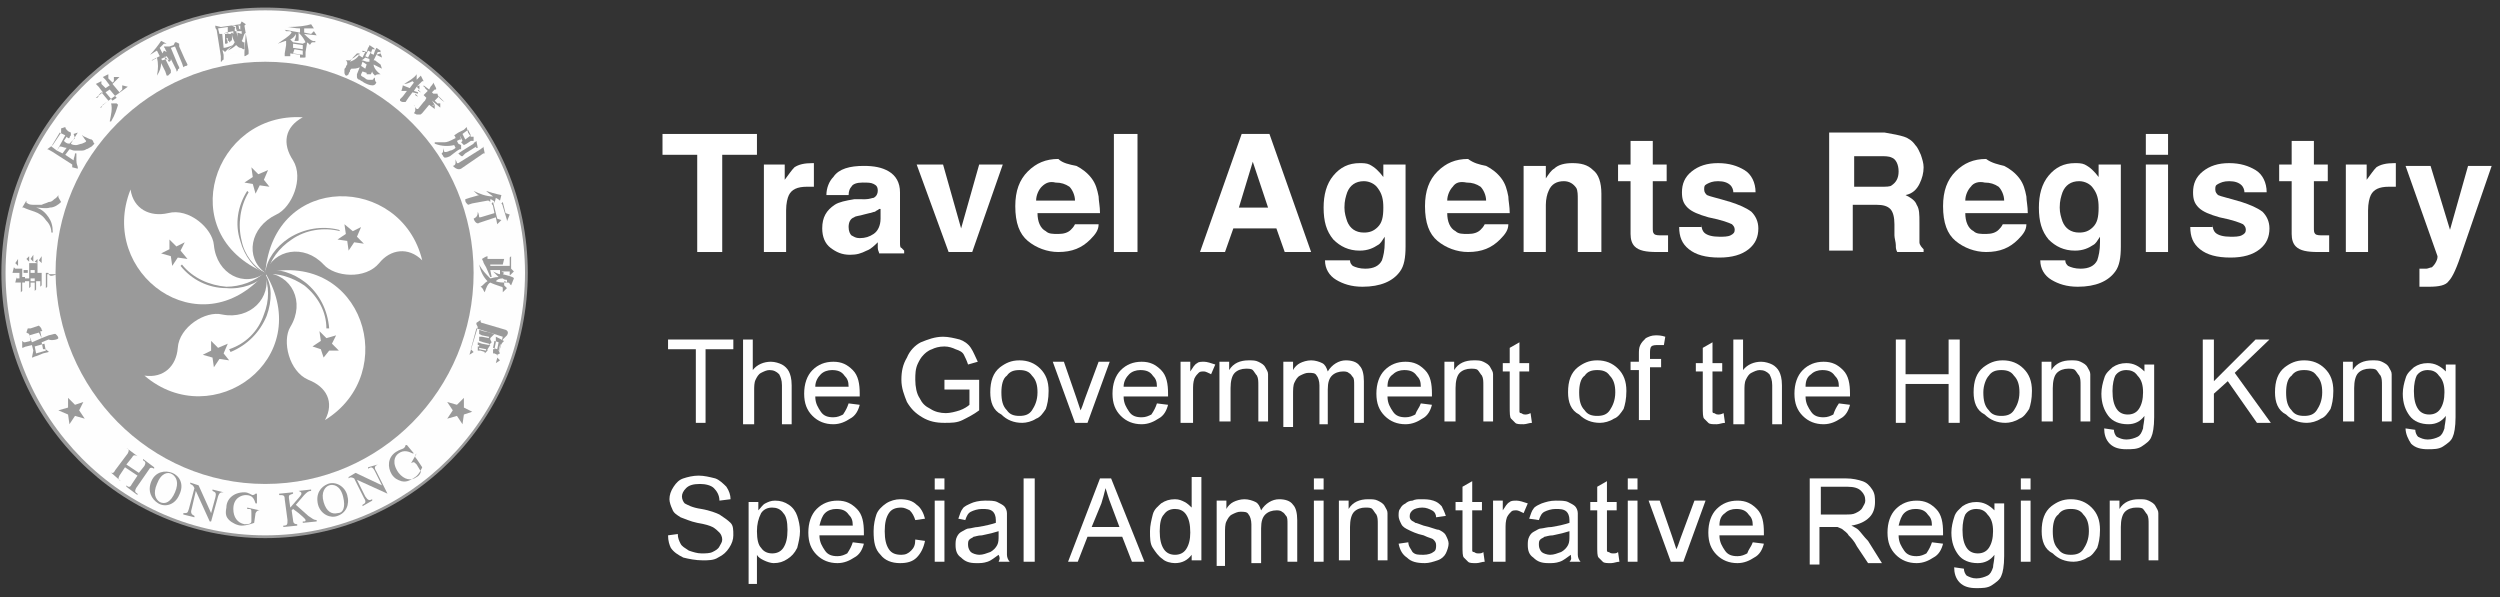 <?xml version="1.0" encoding="utf-8"?>
<!-- Generator: Adobe Illustrator 22.1.0, SVG Export Plug-In . SVG Version: 6.00 Build 0)  -->
<svg version="1.1" id="Layer_1" xmlns="http://www.w3.org/2000/svg" xmlns:xlink="http://www.w3.org/1999/xlink" x="0px" y="0px"
	 viewBox="0 0 180 43" style="enable-background:new 0 0 180 43;" xml:space="preserve">
<rect x="0" y="0" width="180" height="43" fill="#333333" stroke="none"/>
<style type="text/css">
	.st0{fill:#9A9A9A;}
	.st1{fill:#FEFEFE;}
	.st2{fill:#FFFFFF;}
</style>
<title>logo1</title>
<desc>Created with Sketch.</desc>
<g id="Symbols">
	<g id="Artboard-Copy-2" transform="translate(-41, -349)">
		<g id="Group-264" transform="translate(0, 0.345)">
			<path id="Fill-2" class="st0" d="M60.1,349.2c-10.5,0-19,8.6-19,19.1s8.5,19.1,19,19.1c10.5,0,18.9-8.6,18.9-19.1
				S70.6,349.2,60.1,349.2"/>
			<path id="Fill-4" class="st1" d="M60.1,387.2c-10.3,0-18.7-8.5-18.7-18.9c0-10.4,8.4-18.9,18.7-18.9c10.3,0,18.7,8.5,18.7,18.9
				C78.8,378.8,70.4,387.2,60.1,387.2"/>
			<path id="Fill-6" class="st0" d="M60.1,383.5c8.3,0,15-6.8,15-15.2c0-8.4-6.7-15.2-15-15.2c-8.3,0-15.1,6.8-15.1,15.2
				C45.1,376.7,51.8,383.5,60.1,383.5"/>
			<path id="Fill-8" class="st2" d="M60.1,368.3c-6.7-2.8-3.7-11.6,2.7-11.2c-1.3,0.7-1.5,1.9-0.7,3.1c0.8,1.3-0.1,3.4-1.2,3.9
				C59,365,58.6,367.2,60.1,368.3"/>
			<path id="Fill-10" class="st2" d="M60.1,368.3c-4.7,5.5-12.1,0-9.7-6c0.2,1.4,1.4,2,2.7,1.7c1.5-0.4,3.2,1.1,3.3,2.3
				C56.6,368.4,58.6,369.4,60.1,368.3"/>
			<path id="Fill-12" class="st2" d="M60.1,368.3c3.7,6.2-3.8,11.6-8.7,7.4c1.4,0.2,2.3-0.7,2.4-2c0.1-1.5,2-2.7,3.2-2.4
				C59,371.7,60.6,370.1,60.1,368.3"/>
			<path id="Fill-14" class="st2" d="M60.1,368.3c7-1.6,9.8,7.2,4.3,10.6c0.7-1.3,0.1-2.4-1.2-2.9c-1.4-0.6-1.9-2.8-1.3-3.8
				C63,370.4,62,368.4,60.1,368.3"/>
			<path id="Fill-16" class="st2" d="M60.1,368.3c0.6-7.3,9.8-7.1,11.3-0.9c-1-1-2.3-0.8-3.1,0.2c-1,1.2-3.2,1-4,0.1
				C62.9,366.2,60.7,366.6,60.1,368.3"/>
			<polygon id="Fill-18" class="st0" points="59.7,362 59.4,362.6 59.2,361.9 58.6,361.8 59.2,361.4 59.1,360.7 59.6,361.2 
				60.3,360.9 60,361.6 60.4,362.1 			"/>
			<polygon id="Fill-20" class="st0" points="54,366.7 54.5,367.3 53.8,367.2 53.4,367.8 53.3,367.1 52.6,366.9 53.2,366.6 
				53.2,365.9 53.7,366.4 54.3,366.1 			"/>
			<polygon id="Fill-22" class="st0" points="56.7,373.7 57.4,373.4 57.1,374.1 57.5,374.6 56.8,374.5 56.4,375.1 56.3,374.4 
				55.6,374.2 56.2,373.9 56.2,373.2 			"/>
			<polygon id="Fill-24" class="st0" points="64.1,373.2 64,372.5 64.5,373 65.2,372.8 64.9,373.4 65.4,373.9 64.7,373.9 
				64.3,374.4 64.1,373.8 63.5,373.6 			"/>
			<polygon id="Fill-26" class="st0" points="66,366 65.3,365.9 65.9,365.5 65.8,364.8 66.4,365.3 67,365 66.7,365.7 67.2,366.2 
				66.5,366.1 66.1,366.7 			"/>
			<path id="Fill-28" class="st0" d="M60.1,368.3c-0.8-0.4-1.5-1.3-1.7-2.3c-0.3-1.2-0.1-2.5,0.5-3.5l-0.1-0.1
				c-0.7,1.1-0.9,2.4-0.5,3.6c0.3,1.1,1,2,1.8,2.4L60.1,368.3z"/>
			<path id="Fill-30" class="st0" d="M60,368.3c-0.6,0.6-1.7,1-2.7,1c-1.2-0.1-2.4-0.6-3.2-1.6l-0.1,0.1c0.8,1,2,1.6,3.3,1.6
				c1.1,0.1,2.2-0.3,2.9-1L60,368.3z"/>
			<path id="Fill-32" class="st0" d="M60,368.4c0.4,0.8,0.4,1.9,0,2.9c-0.4,1.2-1.3,2.1-2.5,2.5l0.1,0.2c1.2-0.5,2.1-1.4,2.6-2.6
				c0.4-1.1,0.4-2.2-0.1-3L60,368.4z"/>
			<path id="Fill-34" class="st0" d="M60.1,368.4c0.9-0.1,1.9,0.2,2.8,0.8c1,0.8,1.6,1.9,1.6,3.1l0.2,0c-0.1-1.3-0.7-2.5-1.7-3.3
				c-0.9-0.7-1.9-1-2.9-0.9L60.1,368.4z"/>
			<path id="Fill-36" class="st0" d="M65.4,365.2c-1.2-0.3-2.5-0.1-3.6,0.6c-0.9,0.6-1.6,1.5-1.7,2.5l0.2,0c0.1-0.9,0.8-1.8,1.7-2.4
				c1-0.7,2.3-0.9,3.5-0.6L65.4,365.2z"/>
			<polygon id="Fill-38" class="st0" points="46.7,378.2 47.1,378.8 46.4,378.6 46,379.2 45.9,378.5 45.2,378.2 45.9,378 
				45.9,377.3 46.4,377.8 47,377.6 			"/>
			<polygon id="Fill-40" class="st0" points="73.6,378.2 73.2,378.8 73.9,378.6 74.3,379.2 74.4,378.5 75,378.3 74.4,378 
				74.4,377.3 73.9,377.8 73.2,377.6 			"/>
			<path id="Fill-42" class="st0" d="M48.9,382.6c0.2,0.2,0.3,0.1,0.4-0.1l0.9-1.2c0.1-0.2,0.1-0.3-0.1-0.4l0,0l0.8,0.6l0,0
				c-0.2-0.1-0.3-0.1-0.4,0.1l-0.4,0.5l0.9,0.6l0.4-0.5c0.1-0.2,0.1-0.3-0.1-0.4l0-0.1l0.8,0.6l0,0.1c-0.2-0.1-0.3-0.1-0.4,0.1
				l-0.9,1.3c-0.1,0.2-0.1,0.3,0.1,0.4l0,0.1l-0.8-0.6l0-0.1c0.2,0.2,0.3,0.1,0.4-0.1l0.4-0.6l-0.9-0.6l-0.4,0.6
				c-0.1,0.2-0.1,0.3,0.1,0.4l0,0L48.9,382.6L48.9,382.6z"/>
			<path id="Fill-44" class="st0" d="M53.6,384.1c0.3-0.7,0.1-1.1-0.2-1.3c-0.3-0.2-0.8-0.1-1.1,0.7c-0.3,0.7-0.1,1.1,0.2,1.3
				C52.9,385,53.3,384.8,53.6,384.1 M51.9,383.3c0.3-0.7,1-0.8,1.5-0.6c0.5,0.2,0.9,0.8,0.5,1.6c-0.3,0.7-1,0.9-1.5,0.6
				C51.9,384.6,51.6,384,51.9,383.3"/>
			<path id="Fill-46" class="st0" d="M57.1,384.1c-0.2,0-0.3,0-0.4,0.3l-0.5,1.8l-0.1,0l-1-2.2h0l-0.3,1.3c-0.1,0.3,0,0.4,0.2,0.5
				l0,0.1l-0.8-0.2l0-0.1c0.3,0,0.3,0,0.4-0.3l0.4-1.5c-0.1-0.2-0.1-0.2-0.3-0.3l0-0.1l0.6,0.2l0.9,2h0l0.3-1.1
				c0.1-0.4,0-0.4-0.2-0.5l0-0.1L57.1,384.1L57.1,384.1z"/>
			<path id="Fill-48" class="st0" d="M59.7,385.4c-0.1,0-0.2,0-0.3,0.2l-0.1,0.7c0,0-0.5,0.2-0.9,0.2c-0.3,0-0.7-0.2-0.9-0.4
				c-0.2-0.2-0.3-0.4-0.2-0.9c0-0.6,0.5-1.1,1.3-1.1c0.3,0,0.5,0.2,0.6,0.2c0,0,0.1,0,0.2-0.1l0.1,0l0,0.7l-0.1,0
				c-0.1-0.3-0.2-0.6-0.7-0.6c-0.3,0-0.9,0.2-0.9,1c0,0.6,0.3,1,0.8,1.1c0.2,0,0.5,0,0.5-0.2l0-0.6c0-0.3,0-0.3-0.3-0.3v-0.1
				L59.7,385.4L59.7,385.4z"/>
			<path id="Fill-50" class="st0" d="M62.5,384l0.9-0.1l0,0.1c-0.2,0-0.3,0.1-0.5,0.3l-0.6,0.7l0.9,0.8c0.3,0.2,0.4,0.3,0.6,0.3
				l0,0.1l-1,0.1v-0.1c0.2,0,0.2,0,0.2-0.1c0-0.1-0.4-0.4-0.5-0.5l-0.4-0.3l-0.1,0.1l0.1,0.7c0,0.2,0.1,0.3,0.3,0.3l0,0.1l-1,0.1
				l0-0.1c0.3,0,0.3-0.1,0.3-0.4l-0.2-1.5c0-0.3-0.1-0.3-0.4-0.3v-0.1l1-0.1l0,0.1c-0.3,0.1-0.3,0.1-0.3,0.3l0.1,0.7
				c0.7-0.8,0.8-0.9,0.8-1C62.7,384.1,62.7,384.1,62.5,384L62.5,384z"/>
			<path id="Fill-52" class="st0" d="M65.7,384.4c-0.2-0.8-0.7-0.9-1-0.8c-0.3,0.1-0.6,0.5-0.4,1.2c0.2,0.7,0.6,0.9,1,0.8
				C65.7,385.6,65.9,385.2,65.7,384.4 M63.9,385c-0.2-0.8,0.2-1.3,0.7-1.5c0.5-0.2,1.2,0.1,1.4,0.8c0.2,0.7-0.1,1.3-0.7,1.5
				C64.8,386,64.1,385.7,63.9,385"/>
			<path id="Fill-54" class="st0" d="M68.2,382.1c-0.2,0.1-0.3,0.2-0.1,0.5l0.8,1.6l0,0l-2.2-1h0l0.6,1.2c0.2,0.3,0.3,0.3,0.5,0.2
				l0,0.1l-0.7,0.4l0-0.1c0.2-0.1,0.3-0.2,0.1-0.5l-0.7-1.4c-0.2-0.1-0.3-0.1-0.4,0l0-0.1l0.5-0.3l1.9,0.9h0l-0.5-1
				c-0.2-0.4-0.3-0.3-0.5-0.2l0-0.1L68.2,382.1L68.2,382.1z"/>
			<path id="Fill-56" class="st0" d="M71,381.3c-0.1,0.1-0.2,0.2,0,0.4l0.4,0.6c0,0-0.2,0.5-0.5,0.7c-0.3,0.2-0.6,0.4-1,0.3
				c-0.3-0.1-0.5-0.2-0.7-0.5c-0.3-0.5-0.3-1.2,0.3-1.6c0.3-0.2,0.5-0.2,0.6-0.3c0,0,0.1-0.1,0.1-0.2l0.1,0l0.5,0.6l-0.1,0
				c-0.2-0.1-0.6-0.3-1,0c-0.3,0.2-0.5,0.7,0,1.4c0.4,0.5,0.9,0.6,1.3,0.3c0.2-0.1,0.3-0.3,0.3-0.4l-0.3-0.5
				c-0.2-0.2-0.2-0.2-0.4-0.1l0,0L71,381.3L71,381.3z"/>
			<path id="Fill-58" class="st0" d="M44.3,373.9L44.3,373.9L44.3,373.9l-0.7,0.2h0v0l-0.1-0.5v0h0l0.7-0.2h0v0L44.3,373.9z
				 M43.3,373.3L43.3,373.3L43.3,373.3l-0.2-0.5l0,0h0l0.7-0.2h0l0,0L44,373v0h0L43.3,373.3z M45.2,373c0,0,0-0.1-0.1-0.2
				c-0.1-0.1-0.1-0.1-0.1-0.1c0,0,0,0-0.1,0l-0.4,0.1l-0.5,0.2h0v0l-0.1-0.5v0l0,0l0.1,0c0,0,0.1,0,0-0.1c0,0,0-0.1-0.1-0.2
				c-0.1-0.1-0.1-0.1-0.1-0.1l-0.3,0.1l-0.3,0.1c-0.1,0-0.1,0-0.2,0c0,0,0,0,0,0c0,0,0,0,0,0l-0.1,0.3c0,0,0,0,0,0c0,0,0,0,0,0
				l0.2,0.1l0,0l0.1,0.5l0,0h0l-0.4,0.1c-0.1,0-0.1,0-0.2-0.1c0,0,0,0,0,0c0,0,0,0,0,0l0,0.5c0.1,0,0.2-0.1,0.3-0.1l0.4-0.1h0v0
				l0.1,0.4v0l-0.1,0.5c0.1,0,0.2-0.1,0.3-0.1l0.5-0.2l0.4-0.1c0,0,0,0,0,0c0,0,0,0,0,0c0,0,0-0.1-0.1-0.1c-0.1-0.1-0.1-0.1-0.1-0.1
				c0,0,0,0-0.1,0l-0.1,0h0v0l-0.1-0.5v0l0,0l0.5-0.2C44.7,373.2,45.2,373.1,45.2,373C45.2,373.1,45.2,373.1,45.2,373L45.2,373z"/>
			<path id="Fill-76" class="st0" d="M42.6,368.3C42.6,368.3,42.6,368.3,42.6,368.3c0-0.1,0-0.1,0-0.2c0-0.1,0-0.1,0-0.1
				c0,0,0,0-0.1,0l-0.2,0h0v0v-0.7v0h0c0,0,0,0,0,0c0,0-0.2,0.3-0.2,0.3c0,0,0,0,0,0c0,0,0,0,0,0l0.2,0.2v0v0.2v0h0h-0.2h0v0
				l-0.1-0.1c0,0,0,0,0,0s0,0,0,0l-0.1,0.4c0.1,0,0.3,0,0.3,0h0.2h0v0v0.4v0h0h-0.2h0v0c0-0.1,0-0.1,0-0.1h0c0,0,0,0,0,0l-0.1,0.4
				c0.1,0,0.2,0,0.2,0h0.2h0v0l0,0.7l0.1-0.1c0-0.1,0-0.2,0-0.2l0-0.4v0h0h0.1l0.1,0c0,0,0,0,0,0c0,0,0,0,0-0.1c0,0,0-0.1,0-0.2
				c0-0.1,0-0.1,0-0.1c0,0,0,0,0,0h-0.2h0v0v-0.4v0h0H42.6z"/>
			<path id="Fill-82" class="st0" d="M43.5,368.9h-0.3h0v0v-0.2v0h0h0.3h0v0L43.5,368.9L43.5,368.9L43.5,368.9z M43.2,368.3v-0.2v0
				h0h0.3h0v0v0.2v0h0L43.2,368.3L43.2,368.3L43.2,368.3z M43.1,368.9h-0.3h0v0v-0.2v0h0h0.3h0v0L43.1,368.9L43.1,368.9L43.1,368.9z
				 M42.7,368.3v-0.2v0h0h0.3h0v0v0.2v0h0L42.7,368.3L42.7,368.3L42.7,368.3z M44.5,368.4c0-0.1,0-0.1-0.1-0.1l-0.2,0H44h0v0v-1.2
				c0,0,0,0,0,0c0,0,0,0,0,0l-0.2,0.3c0,0,0,0,0,0c0,0,0,0,0,0l0.2,0.2v0v0.7v0h0h-0.3h0v0l0-1v0c0,0,0,0,0,0c0,0,0,0,0,0l-0.2,0.2
				c0,0,0,0,0,0c0,0,0,0,0,0l0.2,0.1v0v0v0h0l-0.3,0h0v0v-0.6c0,0,0,0,0,0c0,0,0,0,0,0c0,0-0.2,0.3-0.2,0.3c0,0,0,0,0,0c0,0,0,0,0,0
				l0.2,0.2h0v0v0.1v0h0h-0.3h0v0v-0.5c0,0,0,0,0,0c0,0,0,0,0,0l-0.2,0.2c0,0,0,0,0,0c0,0,0,0,0,0l0.2,0.2v0l0,1.9l0.1-0.1
				c0-0.1,0-0.1,0-0.2v-0.1v0h0h0.3h0v0v0.6l0.1-0.1c0-0.1,0-0.2,0-0.3v-0.3v0h0h0.3h0v0v0.4l0.1-0.1c0-0.1,0-0.2,0-0.3v-0.6v0h0
				h0.3h0v0l0,1.1l0.1-0.1c0-0.1,0-0.2,0-0.2v-0.7v0h0h0.3l0.3,0c0,0,0.1,0,0.1,0c0,0,0,0,0,0C44.6,368.6,44.6,368.5,44.5,368.4z"/>
			<path id="Fill-84" class="st0" d="M43.6,363.6L43.6,363.6L43.6,363.6c0.3,0,0.7,0.1,1,0c0.3,0,0.6-0.2,0.8-0.4
				c-0.1-0.2-0.2-0.3-0.2-0.4c0,0,0,0,0-0.1l0,0c-0.1,0.2-0.3,0.3-0.3,0.3c-0.1,0.1-0.2,0.2-0.4,0.2c-0.2,0.1-0.3,0.1-0.5,0.2
				c-0.2,0-0.3,0-0.5,0c-0.2,0-0.4,0-0.5-0.1c-0.1,0-0.1-0.1-0.1-0.1c0-0.1,0-0.1,0-0.1c0,0,0,0,0,0l-0.3,0.5c0,0,0.1,0,0.1,0
				c0.2,0.1,0.5,0.2,0.8,0.3c0.3,0.1,0.6,0.3,0.8,0.6c0.2,0.2,0.4,0.5,0.4,0.9l0.1,0c0-0.5-0.1-0.8-0.3-1.1
				C44.3,364,44,363.7,43.6,363.6L43.6,363.6L43.6,363.6z"/>
			<path id="Fill-90" class="st0" d="M45.8,359.3l-0.3,0.4l0,0h0l-0.4-0.2h0l0,0l0.2-0.3l0,0h0C45.5,359.2,45.6,359.3,45.8,359.3
				L45.8,359.3L45.8,359.3z M45.1,359.5L45.1,359.5l-0.4-0.3h0l0,0l0.6-1v0l0,0l0.4,0.2l0,0v0L45.1,359.5L45.1,359.5z M47.7,358.8
				C47.6,358.8,47.6,358.8,47.7,358.8c-0.1-0.1-0.1-0.1-0.1-0.1c-0.1,0-0.3-0.1-0.5-0.2c-0.1,0-0.1-0.1-0.2-0.1l0,0
				c0.1,0.1,0.2,0.3,0.3,0.4l0,0h0l0,0c0,0.1-0.1,0.1-0.3,0.2c-0.1,0-0.3,0.1-0.4,0.1c-0.1,0-0.3,0-0.4-0.1l0,0l0,0l0.5-0.8
				c0,0,0,0,0,0c0,0,0,0,0,0c0,0-0.3,0.1-0.3,0.1c0,0,0,0,0,0v0v0l0.1,0.3l0,0h0L46,359v0l0,0c-0.2,0-0.3-0.1-0.4-0.2l0,0l0,0
				l0.2-0.3l0,0l0,0l0.1,0.1c0,0,0,0,0.1,0c0,0,0-0.1,0.1-0.2c0-0.1,0-0.1,0-0.2l-0.2-0.1l-0.1-0.1c0,0-0.1-0.1-0.1-0.2v0
				c0,0,0,0,0,0c0,0,0,0,0,0l-0.3,0.1c0,0,0,0,0,0c0,0,0,0,0,0l0,0.3v0l-0.6,0.9l-0.4,0.3c0.1,0,0.2,0.1,0.4,0.2l1.4,0.9
				c0,0,0,0.1,0,0.1c0,0,0,0.1,0,0.1c0,0,0,0,0,0c0,0,0.4,0.1,0.4,0.1c0,0,0,0,0,0c0,0,0,0,0-0.1c0-0.1-0.1-0.2-0.1-0.5l0-0.5
				l-0.1,0c0,0.2-0.1,0.3-0.1,0.5l0,0l0,0l-0.6-0.4l0,0l0,0l0.3-0.4l0,0h0c0.1,0,0.2,0.1,0.4,0.1c0.1,0,0.3,0,0.4,0
				c0.1,0,0.3,0,0.4-0.1c0.1,0,0.2-0.1,0.4-0.2c0.1-0.1,0.2-0.2,0.2-0.2l0,0C47.7,358.9,47.7,358.8,47.7,358.8z"/>
			<path id="Fill-94" class="st0" d="M48.6,355.3L48.6,355.3L48.6,355.3l0.3-0.2l0,0l0,0l0.5,0.6l0,0l0,0l-0.3,0.2l0,0v0L48.6,355.3
				z M50.2,354.9C50.2,354.9,50.2,354.9,50.2,354.9C50.2,354.9,50.2,354.9,50.2,354.9C50.2,354.9,50.2,354.9,50.2,354.9
				c0,0-0.4-0.1-0.4-0.1c0,0,0,0,0,0c0,0,0,0,0,0l0,0.3l0,0l-0.2,0.2l0,0l0,0l-0.5-0.6l0,0l0,0l0.5-0.5c0,0,0,0,0,0h0c0,0,0,0,0,0
				l-0.4,0c0,0,0,0,0,0c0,0,0,0,0,0l0,0.3v0l-0.1,0.1l0,0l0,0l-0.3-0.3c0,0,0-0.1,0-0.2c0,0,0-0.1,0-0.1c0,0,0,0,0,0l-0.4,0.2
				c0,0,0.1,0.1,0.2,0.2l0.3,0.4l0,0l0,0l-0.3,0.2l0,0l0,0l-0.3-0.3c0-0.1,0-0.1,0-0.2c0,0,0,0,0,0c0,0,0,0,0,0l-0.4,0.2
				c0,0,0.1,0.1,0.2,0.2l0.3,0.4v0l0,0l-0.5,0.4l0.1,0c0.1-0.1,0.1-0.1,0.1-0.2l0.2-0.2l0,0l0,0l0.5,0.6l0,0l0,0l-0.6,0.5l0.1,0
				c0-0.1,0.1-0.1,0.1-0.2L50.2,354.9z"/>
			<path id="Fill-96" class="st0" d="M49.4,356.1l-0.4,0c0.1,0.4,0,0.8-0.1,1.3l0.1,0c0.3-0.5,0.4-0.9,0.5-1.2v0L49.4,356.1
				C49.4,356.1,49.4,356.1,49.4,356.1C49.4,356.1,49.4,356.1,49.4,356.1"/>
			<path id="Fill-104" class="st0" d="M54.1,353.2l-0.3,0.1l0,0l0,0l-0.5-1.2l0,0h0l0.3-0.1h0l0,0L54.1,353.2L54.1,353.2L54.1,353.2
				z M53.2,353L53.2,353L53.2,353L53.2,353c-0.1-0.1-0.3-0.1-0.5,0l0,0l0,0l-0.1-0.1v0h0l0.4-0.2l0,0v0L53.2,353L53.2,353L53.2,353z
				 M54.5,353.3l-0.2-0.4l-0.4-0.9c0,0,0-0.1,0-0.1c0,0,0-0.1,0-0.1c0,0,0,0,0,0l-0.2-0.1c0,0,0,0-0.1,0c0,0,0,0,0,0l-0.1,0.2v0h0
				l-0.3,0.1h0h-0.4c0,0.1,0.1,0.1,0.1,0.2l0.1,0.2l0,0l0,0l-0.2-0.1c0,0,0,0,0,0s0,0,0,0l-0.1,0.2v0h0l0,0l0,0v0l-0.2-0.4v0h0
				c0.1-0.1,0.2-0.2,0.2-0.2c0,0,0,0,0.1-0.1c0,0,0,0,0.1,0c0,0,0,0,0.1,0c0,0,0,0,0,0c0,0,0,0,0,0l-0.4-0.2c-0.2,0.3-0.5,0.7-0.8,1
				l0,0c0.2-0.1,0.3-0.2,0.5-0.3l0,0l0,0l0.2,0.4l0,0h0l-0.6,0.3l0.1,0c0.1-0.1,0.2-0.1,0.2-0.1l0.1-0.1l0,0v0
				c0.1,0.4,0.1,0.8,0,1.3l0,0c0.2-0.3,0.3-0.6,0.3-0.9v0h0h0l0,0l0,0l0.3,0.6c0,0,0.1,0.3,0.1,0.3l0,0c0,0,0,0,0.1,0
				c0,0,0.1-0.1,0.1-0.1c0.1-0.1,0.1-0.1,0.1-0.1c0,0,0,0,0-0.1c0,0,0-0.1,0-0.1l-0.2-0.4l-0.3-0.6v0l0,0h0h0h0c0,0,0,0,0.1,0.1
				c0.1,0,0.1,0.1,0.2,0.2c0,0.1,0.1,0.1,0.1,0.1c0,0,0,0,0.1-0.1c0,0,0-0.1,0-0.1l0,0h0h0l0,0v0l0.2,0.4l0.2,0.4c0,0,0,0,0,0.1
				c0,0,0,0,0,0c0,0,0.1,0,0.1-0.1c0-0.1,0.1-0.1,0.1-0.1c0,0,0-0.1,0-0.1l-0.1-0.2l0,0l0,0l0.3-0.1l0,0l0,0l0.1,0.3c0,0,0,0,0,0
				c0,0,0,0,0,0c0,0,0.1-0.1,0.2-0.1C54.5,353.4,54.5,353.3,54.5,353.3z"/>
			<path id="Fill-108" class="st0" d="M57.4,351.7L57.4,351.7L57.4,351.7L57.4,351.7L57.4,351.7l-0.1-0.3v0h0l0.1,0h0v0L57.4,351.7
				L57.4,351.7z M58.6,352.4l-1.5,0.2h0v0l-0.1-0.4l0,0h0h0h0v0c0,0,0,0.1,0.1,0.1c0,0,0.1,0.1,0.1,0.1c0,0,0,0,0,0c0,0,0,0,0.1-0.1
				c0,0,0.1-0.1,0.1-0.1l0.4-0.3l0,0c-0.3,0.1-0.5,0.2-0.7,0.2l0,0v0l-0.1-1l0,0l0,0l0.1,0c0.1,0,0.1-0.1,0.2-0.1l0.5-0.1h0v0l0,0.2
				l0,0l0,0l-0.1-0.1h0c0,0,0,0,0,0v0l-0.1,0.1l0,0l-0.1,0h0l-0.3-0.1c0,0.1,0,0.1,0,0.2l0,0.3l0,0.2c0,0,0,0,0,0.1c0,0,0,0,0,0
				c0,0,0,0,0.1,0c0.1,0,0.1-0.1,0.1-0.1c0,0,0,0,0,0l0-0.1v0l0,0l0.1,0h0v0l0,0.1c0,0,0,0,0,0c0,0,0,0,0,0c0,0,0.1,0,0.1-0.1
				c0.1,0,0.1-0.1,0.1-0.1l0-0.1l0-0.3v0l0,0l0,0l0,0l0,0c0,0.2,0.1,0.4,0.2,0.6v0c-0.1,0.2-0.3,0.4-0.5,0.6l0,0
				c0.2-0.1,0.4-0.2,0.6-0.4l0,0l0,0c0.1,0.1,0.2,0.2,0.3,0.2c0.1,0,0.2,0.1,0.2,0.1c0.1,0,0.1,0,0.1-0.1c0,0,0-0.1,0-0.1
				c0,0,0-0.1,0-0.2c0-0.1,0-0.2,0-0.4h0c0,0.3,0,0.3,0,0.3c0,0,0,0,0,0c0,0,0,0-0.1,0c0,0,0,0-0.1-0.1v0v0c0.1-0.1,0.1-0.3,0.2-0.5
				h0v0l0.1-0.1l0,0v0L58.6,352.4L58.6,352.4L58.6,352.4z M56.8,351.1l-0.1-0.4l0,0l0,0l0.7-0.1h0v0l0,0.2l0,0.3v0h0L56.8,351.1
				L56.8,351.1L56.8,351.1z M57.7,350.5L57.7,350.5L57.7,350.5l0.2,0l0,0l0,0l0,0c0.1,0,0.1,0.1,0.1,0.2c0,0.1,0,0.1,0.1,0.1l0,0
				l0,0l-0.1,0.1v0h0l-0.1,0h0v0l0-0.2l0,0c0,0,0.1-0.1,0-0.1c0,0,0,0,0,0L57.7,350.5L57.7,350.5L57.7,350.5z M58,350.5l0.3,0h0v0
				l0,0.3v0l0,0l-0.1-0.1h0l0,0c0,0,0-0.1,0-0.1c0,0,0-0.1-0.1-0.1C58.1,350.5,58.1,350.5,58,350.5L58,350.5L58,350.5L58,350.5
				L58,350.5z M58.4,350.9L58.4,350.9l0,0.2v0l0,0l-0.3-0.1c0,0.2,0,0.3,0,0.4v0h0l0,0h0l0,0c0-0.1,0-0.2-0.1-0.5v0h0L58.4,350.9
				L58.4,350.9z M58.9,352.3l-0.3-1.8v0l0.1-0.1c0,0,0,0,0,0c0,0,0,0,0,0l-0.3-0.2c0,0,0,0,0,0c0,0,0,0,0,0l-0.1,0.2v0h0l-1.4,0.2h0
				l-0.4-0.1c0,0.1,0,0.2,0.1,0.3l0.3,1.9l0,0.4c0,0,0,0,0,0c0,0,0,0,0,0c0,0,0.1,0,0.1-0.1c0.1,0,0.1-0.1,0.1-0.1c0,0,0,0,0-0.1
				l0-0.2v0l0,0l1.5-0.2h0v0l0,0.1l0,0.2c0,0,0,0,0,0c0,0,0,0,0,0c0,0,0.1,0,0.2-0.1c0.1,0,0.1-0.1,0.1-0.1L58.9,352.3z"/>
			<path id="Fill-118" class="st0" d="M63,351.7L63,351.7L63,351.7L63,351.7C63,351.7,63,351.7,63,351.7l-0.2,0.1h0l-0.7-0.1h0
				l-0.2-0.2l0,0l0,0c0.2-0.1,0.3-0.2,0.4-0.4l0,0h0l0,0v0l0,0.2l-0.1,0.3c0,0,0,0,0,0c0.1,0,0.1,0,0.2,0c0.1,0,0.1,0,0.1-0.1l0-0.3
				l0-0.2v0h0h0v0C62.8,351.3,62.9,351.5,63,351.7L63,351.7L63,351.7z M62.8,351.9l0,0.3v0h0l-0.7-0.1h0v0l0-0.3v0l0,0L62.8,351.9
				L62.8,351.9L62.8,351.9z M62.8,352.3l0,0.3v0l0,0l-0.7-0.1h0v0l0.1-0.3v0l0,0L62.8,352.3L62.8,352.3L62.8,352.3z M62.9,351.1
				L62.9,351.1L62.9,351.1l0.9,0.1h0v0c0,0,0,0,0,0l-0.2-0.3c0,0,0,0,0,0c0,0,0,0,0,0l-0.2,0.2l0,0v0l-0.5-0.1h0v0l0-0.3l0,0h0h0.3
				c0.1,0,0.2,0,0.3,0c0,0,0,0,0.1,0h0c0,0,0,0,0,0c0,0,0,0,0,0l-0.2-0.3c-0.3,0.1-0.9,0.2-1.7,0.2v0c0.2,0,0.5,0.1,0.9,0.1h0v0
				l0,0.3l0,0h0l-1.1-0.2l0.1,0.1c0.1,0,0.1,0,0.3,0L62,351l0,0l0,0c-0.2,0.3-0.6,0.5-1,0.8l0,0c0.3-0.1,0.5-0.2,0.6-0.2l0,0v0
				l0,0.3l-0.1,0.6c0,0,0,0.3,0,0.2v0c0,0,0,0,0.1,0c0.1,0,0.1,0,0.2,0c0.1,0,0.1,0,0.1,0l0-0.2v0h0l0.7,0.1l0,0v0l0,0.2
				c0,0,0,0,0.1,0c0.1,0,0.1,0,0.2,0c0.1,0,0.1,0,0.1-0.1l0-0.3l0.1-0.6c0,0,0,0,0-0.1c0,0,0,0,0,0l0,0l0,0c0.1,0.1,0.2,0.1,0.2,0.2
				c0.1-0.1,0.1-0.2,0.2-0.2c0,0,0.1,0,0.2,0c0,0,0,0,0,0l0-0.1C63.5,351.7,63.2,351.4,62.9,351.1z"/>
			<path id="Fill-126" class="st0" d="M67.7,352.4l-0.2,0.4v0h0l-0.2-0.1h0v0l0.2-0.4l0,0h0L67.7,352.4L67.7,352.4L67.7,352.4z
				 M67.6,352.9c0,0.1,0,0.2,0,0.2v0h0l-0.2,0l-0.3-0.1L67,353l0,0l0,0c0,0,0.1,0,0.3-0.2v0h0L67.6,352.9L67.6,352.9L67.6,352.9z
				 M67.4,353.3l-0.1,0.3v0h0l-0.3-0.2h0v0l0.1-0.3l0,0l0,0L67.4,353.3L67.4,353.3L67.4,353.3z M66.2,353.1L66.2,353.1L66.2,353.1
				c0.1-0.2,0.3-0.4,0.5-0.6l0,0l0,0l0,0c0,0,0.1,0,0.1,0l0.1,0l0,0l0,0C66.8,352.8,66.5,353,66.2,353.1z M68.4,352.5
				C68.4,352.4,68.3,352.4,68.4,352.5C68.3,352.4,68.3,352.4,68.4,352.5l-0.3,0.1h0l0,0l0,0v0l0.1-0.2c0,0,0,0,0.1,0
				c0,0,0.1,0,0.1,0s0,0,0-0.1l-0.3-0.2c0,0-0.1,0.2-0.1,0.2l-0.1,0.3l0,0h0l-0.2-0.1l0,0l0,0l0.1-0.3c0,0,0,0,0.1,0
				c0,0,0.1,0,0.1,0s0,0-0.1-0.1l-0.3-0.2c0,0.1-0.1,0.2-0.1,0.2l-0.1,0.3v0l0,0l-0.3-0.1l0,0.1c0.1,0,0.1,0,0.2,0l0,0l0,0v0
				l-0.2,0.4l0,0l0,0l-0.3-0.2h0l0,0l0.2-0.2l0,0c-0.2,0.2-0.4,0.3-0.5,0.4c-0.2,0.1-0.3,0.2-0.3,0.2c-0.1,0-0.1,0-0.2,0
				c0,0-0.1,0-0.1,0l0,0c0.1,0.1,0.1,0.1,0.1,0.2c0,0,0,0.1,0,0.1c0,0-0.1,0.1-0.1,0.2c-0.1,0.1-0.1,0.1-0.1,0.2c0,0.1,0,0.1,0,0.2
				c0,0.1,0.1,0.2,0.1,0.2c0.1,0,0.1,0,0.2-0.1c0-0.1,0.1-0.2,0.1-0.2c0-0.1,0-0.1,0.1-0.2v0h0c0.2,0,0.4,0,0.6-0.1l0,0l0,0
				l-0.2,0.5c0,0,0,0.1,0,0.2c0,0.1,0.1,0.2,0.2,0.2c0.1,0.1,0.2,0.1,0.3,0.2c0.2,0.1,0.4,0.2,0.6,0.2c0.1,0,0.2,0,0.3-0.2
				c-0.1-0.1-0.1-0.2-0.1-0.2c0-0.1,0-0.1,0-0.2l0,0c0,0,0,0.1-0.1,0.1c0,0.1-0.1,0.1-0.1,0.1c0,0-0.1,0-0.2,0c-0.1,0-0.2,0-0.3-0.1
				c-0.1-0.1-0.2-0.1-0.3-0.2c0,0,0-0.1,0-0.1l0.1-0.2v0l0,0l0.3,0.1l0,0l0,0l0,0.1c0,0,0,0,0,0c0,0,0,0,0,0c0.1,0,0.1,0,0.2,0
				c0.1,0,0.1,0,0.1,0l0.1-0.2l0,0l0,0c0,0.1,0.1,0.2,0.2,0.3c0.1-0.1,0.2-0.1,0.4-0.1l0,0c-0.3-0.2-0.5-0.5-0.5-0.7v0l0,0l0.6,0.3
				c0,0,0,0,0,0c0,0,0,0,0,0c0,0,0,0,0,0c0,0-0.1-0.3-0.1-0.3c0,0,0,0,0,0c0,0,0,0,0,0L68,353h0l-0.1,0l0,0l0,0l0.2-0.4v0l0,0
				l0.4,0.2c0,0,0,0,0,0c0,0,0,0,0,0v0C68.5,352.7,68.4,352.5,68.4,352.5z"/>
			<path id="Fill-140" class="st0" d="M72.5,355.4C72.5,355.4,72.5,355.4,72.5,355.4C72.4,355.4,72.4,355.4,72.5,355.4l-0.3,0h0
				l-0.1-0.1l0,0l0,0l0.2-0.2l0,0h0l0.1,0c0,0,0,0,0,0c0,0,0,0,0-0.1l-0.2-0.4c0,0.1-0.2,0.3-0.2,0.3l-0.1,0.2l0,0l0,0l-0.4-0.3
				l0,0.1c0.1,0,0.1,0.1,0.1,0.1l0.2,0.2l0,0l0,0l-0.3,0.3l0,0l0,0l-0.4-0.4v0.1c0.1,0,0.1,0.1,0.2,0.1l0.4,0.4l0,0l0,0l-0.1,0.2
				l-0.1,0.1l0,0l0,0l-0.6-0.6l0,0.1c0,0,0.1,0.1,0.2,0.1l0.4,0.4l0,0l0,0l-0.4,0.5c0,0,0,0,0,0c0,0-0.1,0-0.1,0
				c0,0-0.1-0.1-0.2-0.3l0,0c0,0.1,0.1,0.1,0.1,0.2c0,0.1,0,0.1,0,0.2c0,0,0,0.1-0.1,0.2c0,0,0.2,0.1,0.2,0.1c0,0,0.1,0,0.2,0
				c0.1,0,0.1,0,0.2-0.1l0.5-0.6l0,0l0,0l0.4,0.3c0,0,0,0,0,0h0c0,0,0,0,0,0c0,0,0-0.3,0-0.3c0,0,0,0,0,0c0,0,0,0,0,0l-0.2,0.1h0v0
				l0,0l0,0l0,0l0.1-0.1v0l0,0c0.1,0,0.1,0,0.1,0c0,0,0,0,0,0l-0.2-0.3v0v0l0,0l0,0l0,0l0.6,0.5c0,0,0,0,0,0l0,0c0,0,0,0,0,0
				c0,0,0-0.3,0-0.3c0,0,0,0,0,0c0,0,0,0,0,0l-0.2,0l0,0v0l-0.2-0.2l0,0l0,0l0.3-0.3l0,0l0,0l0.4,0.4c0,0,0,0,0,0c0,0,0,0,0,0
				C72.5,355.7,72.5,355.4,72.5,355.4"/>
			<path id="Fill-146" class="st0" d="M70.8,354.6L70.8,354.6L70.8,354.6c0,0,0,0,0.2-0.2h0l0,0h0l0,0L70.8,354.6L70.8,354.6
				L70.8,354.6L70.8,354.6z M70.7,355.3l0.4,0.1l0-0.1l-0.3-0.1l0,0l0,0l0.2-0.3l0,0l0,0l0.2,0.2c0,0,0,0,0,0c0,0,0,0,0,0l0-0.3
				c0,0,0,0,0,0c0,0,0,0,0,0l-0.2,0.1h0l0,0l0,0l0,0l0.4-0.4v0h0l0.1,0c0,0,0,0,0,0c0,0,0,0,0,0l-0.2-0.4c0,0-0.2,0.2-0.2,0.2
				l-0.1,0.1l0,0l0,0L71,354c-0.2,0.3-0.6,0.5-0.9,0.7l0,0c0.2,0,0.4-0.1,0.6-0.2l0,0l0,0l0.1,0.1l0,0l0,0l-0.3,0.4v0h0l-0.5-0.2
				c0,0.1-0.1,0.4-0.1,0.4c0,0,0,0,0,0c0,0,0,0,0.1,0c0,0,0.1,0,0.1,0l0.2,0l0,0l0,0l-0.3,0.4l-0.2,0.2c0,0,0,0,0,0.1c0,0,0,0,0,0
				c0,0,0.1,0.1,0.2,0.1c0.1,0,0.1,0,0.2,0l0.2-0.3L70.7,355.3L70.7,355.3z"/>
			<path id="Fill-152" class="st0" d="M75.8,359.2c0,0.1-0.1,0.1-0.2,0.2l-1.6,1c0,0-0.1,0-0.1,0c0-0.1-0.1-0.2-0.1-0.3l0,0
				c0,0.1,0,0.2,0,0.3c0,0.1-0.1,0.2-0.2,0.2c0.2,0.2,0.4,0.3,0.6,0.2l1.6-1.1c0,0,0.1,0,0.1,0h0c0,0,0,0,0,0c0,0,0,0,0,0
				L75.8,359.2z"/>
			<path id="Fill-156" class="st0" d="M74.3,358.3l0.4-0.3l0,0v0l0.2,0.4l0,0l0,0l-0.4,0.3l0,0l0,0L74.3,358.3L74.3,358.3
				L74.3,358.3z M74.1,359.4L74.1,359.4l0.1,0c0,0,0,0,0,0c0,0,0,0,0,0l0-0.3c0,0,0,0,0,0c0,0,0,0,0,0l-0.2-0.1h0l-0.1-0.2l0,0l0,0
				l0.2-0.1h0l0.1,0c0,0,0,0,0,0c0,0,0,0,0,0l-0.1-0.3v0h0l0,0l0,0l0,0l0.2,0.4l0,0l0,0l-0.1,0.1c0,0,0,0,0,0c0,0,0,0,0,0
				c0,0,0.1,0.1,0.1,0.1c0.1,0.1,0.1,0.1,0.1,0.1c0,0,0,0,0,0l0.2-0.1l0.3-0.2c0.1,0,0.1,0,0.2,0c0,0,0,0,0,0c0,0,0,0,0,0
				c0,0,0-0.3,0-0.3c0,0,0,0,0,0c0,0,0,0,0,0l-0.2,0h0v0l-0.2-0.3l-0.1-0.4c0,0-0.1,0.1-0.2,0.2l-0.4,0.2l-0.3,0.2c0,0,0,0,0,0
				c0,0,0,0,0,0c0,0,0.1,0.1,0.1,0.2l0,0l0,0l-0.2,0.1c-0.2,0.1-0.4,0.2-0.6,0.2c-0.2,0-0.4,0-0.7,0l0,0.1c0.5,0.2,1,0.2,1.4,0.1h0
				v0l0.1,0.2v0h0c-0.1,0.1-0.3,0.2-0.4,0.2c-0.2,0.1-0.3,0.1-0.3,0.1c0,0,0,0-0.1,0c0,0-0.1-0.2-0.1-0.3l0,0c0,0.1,0,0.2,0,0.3
				c0,0-0.1,0.1-0.1,0.1c0,0.1,0.1,0.1,0.1,0.2c0,0,0.1,0.1,0.1,0.1c0,0,0.1,0,0.1,0c0,0,0.1,0,0.3-0.1
				C73.8,359.6,73.9,359.5,74.1,359.4z"/>
			<path id="Fill-160" class="st0" d="M75.4,359.3C75.4,359.3,75.4,359.3,75.4,359.3l-0.1-0.5c0,0-0.1,0.1-0.1,0.1
				c-0.1,0-0.1,0.1-0.1,0.1l-0.8,0.5l-0.3,0.2c0,0,0,0,0,0c0,0,0,0,0,0c0,0,0,0,0.1,0.1c0.1,0.1,0.1,0.1,0.2,0.1l0.2-0.2l0.8-0.5
				C75.2,359.3,75.3,359.3,75.4,359.3L75.4,359.3C75.3,359.3,75.4,359.3,75.4,359.3"/>
			<path id="Fill-162" class="st0" d="M76.1,363.1c0.1,0,0.1,0,0.2,0.1c0,0,0,0,0,0c0,0,0,0,0,0l0-0.2v0l0,0c0.1,0,0.2,0.1,0.2,0.1
				c0.1,0,0.1,0.1,0.1,0.2c0,0,0,0,0,0c0,0,0,0,0,0l0.1-0.4v0l0,0c0.2,0.1,0.3,0.2,0.3,0.2c0,0,0,0,0,0c0,0,0,0,0,0l0.1-0.4
				c-0.5-0.1-0.8-0.2-1.1-0.3l0,0c0.2,0.2,0.4,0.3,0.5,0.4l0,0v0l0,0v0h0c-0.5,0-1-0.2-1.4-0.4l0,0c0.2,0.2,0.3,0.3,0.4,0.3l0,0l0,0
				l-0.7,0.2l-0.3,0.1c0,0,0,0,0,0c0,0,0,0,0,0.1c0,0,0,0.1,0.1,0.2c0.1,0.1,0.1,0.1,0.1,0.1l0.3-0.1L76.1,363.1z"/>
			<path id="Fill-164" class="st0" d="M77.7,364.1C77.7,364.1,77.7,364.1,77.7,364.1l-0.3-0.1l0,0l-0.2-0.8l-0.1,0.1
				c0,0,0.1,0.1,0.1,0.2l0.3,1c0,0,0,0.1,0,0.1h0c0,0,0,0,0,0L77.7,364.1C77.7,364.1,77.7,364.1,77.7,364.1"/>
			<path id="Fill-166" class="st0" d="M77.1,364.5l-0.3-0.1h0v0l-0.3-1.2l-0.1,0.1c0,0.1,0.1,0.1,0.1,0.2l0.1,0.5v0l0,0l-1,0.3
				c0,0-0.1,0-0.1,0c0,0,0,0,0,0c0,0,0-0.2-0.1-0.4h0c0,0.3-0.1,0.4-0.3,0.5c0.1,0.3,0.3,0.4,0.4,0.3l1.2-0.4h0l0,0l0.1,0.5
				c0,0,0,0,0,0h0c0,0,0,0,0,0L77.1,364.5C77.1,364.5,77.1,364.5,77.1,364.5C77.1,364.5,77.1,364.5,77.1,364.5"/>
			<path id="Fill-170" class="st0" d="M77.5,369c-0.3,0-0.6,0-0.8-0.1l0,0l0,0c0.1-0.1,0.2-0.2,0.5-0.2h0c0.1,0.1,0.2,0.1,0.3,0.1h0
				v0L77.5,369L77.5,369L77.5,369z M77.2,368.4L77.2,368.4L77.2,368.4l0.1-0.1c0,0,0,0,0,0c0,0,0,0,0,0l-0.2-0.1l0,0h0h0.6h0v0v0.3
				v0h0c0,0,0,0,0,0c0,0,0.3-0.3,0.3-0.3s0,0,0,0c0,0,0,0,0,0l-0.2-0.2h0v0v-0.9l-0.1,0.1c0,0.1,0,0.2,0,0.2v0.4v0h0h-1.4h0v0l0-0.1
				l0,0h0h0.8c0,0,0.1,0,0.1,0c0,0,0,0,0,0c0,0,0,0,0,0l0.1-0.4c-0.1,0-0.3,0-0.3,0h-0.9h0v0l0-0.2c-0.1,0-0.4,0.2-0.4,0.2
				c-0.1,0-0.1,0-0.1,0c0,0,0,0,0,0c0,0,0,0,0.1,0c0,0,0,0,0.1,0.2c0,0.1,0.1,0.2,0.2,0.4l0.3,0.7l0.1,0l-0.1-0.5l0,0h0h0.7h0v0v0.3
				v0h0c-0.1,0-0.3-0.1-0.5-0.2l0,0c0.1,0.1,0.3,0.3,0.4,0.4v0v0v0l0,0c-0.3,0-0.5,0.1-0.6,0.1l0,0l0,0c-0.3-0.3-0.6-0.6-0.8-1l0,0
				c0.1,0.5,0.3,0.9,0.6,1.2l0,0l0,0c-0.2,0.1-0.3,0.3-0.5,0.4c0.2,0.1,0.2,0.3,0.3,0.4l0,0c0.1-0.3,0.2-0.6,0.4-0.7l0,0h0
				c0.2,0.1,0.5,0.2,0.8,0.3c0.1,0,0.1,0.1,0.1,0.1c0,0,0,0,0,0c0,0,0,0,0,0l0-0.1l0,0h0h0h0v0v0.4c0,0,0,0,0,0c0,0,0,0,0,0l0.3-0.3
				c0,0,0,0,0,0c0,0,0,0,0,0h0l-0.2-0.2h0v0v-0.3v0h0c0,0,0.1,0,0.2,0.1c0.1,0,0.2,0,0.2,0.1c0,0,0,0,0.1,0.1c0,0,0,0,0,0
				c0,0,0,0,0,0l0.2-0.5C78,368.6,77.6,368.5,77.2,368.4z"/>
			<path id="Fill-176" class="st0" d="M77.4,372.4l-1.7-0.5c-0.1,0-0.1-0.1-0.1-0.2c0,0,0,0,0,0c0,0,0,0,0,0h0l-0.3,0.2c0,0,0,0,0,0
				c0,0,0,0,0,0.1l0.1,0.2l0,0l-0.6,2c0,0,0,0,0,0c0,0,0,0,0,0l0.3-0.2c0,0,0,0,0,0c0,0,0,0,0,0l-0.2-0.2v0v0l0.4-1.5l0,0h0l1.9,0.6
				h0v0l-0.5,1.9c0,0,0,0,0,0c0,0,0,0,0,0l0.3-0.2c0,0,0,0,0,0c0,0,0,0,0,0l-0.2-0.2v0l0.4-1.3h0v0l0.3-0.3
				C77.7,372.5,77.4,372.4,77.4,372.4"/>
			<path id="Fill-180" class="st0" d="M76.8,373.8L76.8,373.8l-0.3-0.1h0v0l0.1-0.5v0l0,0l0.3,0.1h0v0L76.8,373.8L76.8,373.8z
				 M77,374.1C77,374,77,374,77,374.1l-0.1-0.2l0,0h0l0.1-0.4l0.3-0.3c-0.1,0-0.2-0.1-0.2-0.1l-0.2-0.1l-0.2-0.1h0c0,0,0,0,0,0
				c0,0,0,0.1,0,0.2c0,0.1,0,0.1,0,0.2l0,0l0,0v0l-0.1,0.5l0,0h0l-0.1,0h0c0,0,0,0,0,0c0,0,0,0.1,0,0.2c0,0.1,0,0.1,0,0.1
				c0,0,0,0,0,0l0.1,0l0.2,0.1h0v0l0,0.1c0,0,0,0,0,0c0,0,0,0,0,0C76.7,374.2,77,374.1,77,374.1C77,374.1,77,374.1,77,374.1z"/>
			<path id="Fill-184" class="st0" d="M76,373.8l0,0.1l0,0l0,0l-0.5-0.1h0l0,0l0-0.1l0,0h0L76,373.8L76,373.8L76,373.8z M75.7,372.9
				L75.7,372.9L75.7,372.9l0-0.1v0h0l0.5,0.1l0,0v0l0,0.1l0,0h0L75.7,372.9z M76.1,373.9L76.1,373.9L76.1,373.9l0-0.1v0l0.2-0.3
				l-0.1,0l0,0l0,0l0.2-0.2c0,0,0,0,0,0c0,0,0,0,0,0v0l-0.1-0.2v0l0-0.1l0.3-0.3c-0.1,0-0.3-0.1-0.3-0.1l-0.5-0.1l-0.3-0.1
				c0,0,0,0,0,0c0,0,0,0,0,0c0,0,0,0.1,0,0.2c0,0.1,0,0.1,0,0.1l0.2,0.1h0v0l0,0.1l0,0h0l-0.1,0l-0.1,0c0,0,0,0,0,0c0,0,0,0,0,0
				c0,0,0,0,0,0.2c0,0.1,0,0.1,0,0.1c0,0,0,0,0,0l0.3,0.1l0.4,0.1h0v0l0,0.1l0,0l0,0l-0.5-0.1l-0.3-0.1c0,0,0,0,0,0c0,0,0,0,0,0
				c0,0,0,0.1,0,0.1c0,0,0,0.1,0,0.1c0,0,0,0,0,0l0.1,0h0v0l0,0.1l0,0h0l-0.1,0c0,0,0,0,0,0c0,0,0,0.1,0,0.2c0,0.1,0,0.1,0,0.1
				c0,0,0,0,0,0l0.2,0l0.3,0.1l0,0l0,0.1c0,0,0,0,0,0c0,0,0,0,0,0c0,0,0.2-0.2,0.2-0.2c0,0,0,0,0,0c0,0,0,0,0,0L76.1,373.9z"/>
			<polygon id="Fill-186" class="st2" points="95.5,358.3 95.5,359.8 93,359.8 93,366.8 91.2,366.8 91.2,359.8 88.7,359.8 
				88.7,358.3 			"/>
			<path id="Fill-188" class="st2" d="M99.5,360.4c0,0,0.1,0,0.1,0v1.7c-0.1,0-0.2,0-0.3,0c-0.1,0-0.1,0-0.2,0
				c-0.7,0-1.1,0.2-1.3,0.6c-0.1,0.2-0.2,0.6-0.2,1.1v3H96v-6.3h1.5v1.1c0.3-0.4,0.5-0.7,0.7-0.9C98.5,360.5,98.9,360.4,99.5,360.4
				C99.5,360.4,99.5,360.4,99.5,360.4"/>
			<path id="Fill-190" class="st2" d="M104.3,363.7c-0.1,0.1-0.2,0.1-0.3,0.2c-0.1,0-0.3,0.1-0.4,0.1l-0.4,0.1
				c-0.3,0.1-0.6,0.1-0.7,0.2c-0.3,0.1-0.4,0.4-0.4,0.7c0,0.3,0.1,0.5,0.2,0.6c0.2,0.1,0.3,0.2,0.6,0.2c0.4,0,0.7-0.1,1-0.3
				c0.3-0.2,0.5-0.6,0.5-1.1V363.7z M103.3,363c0.3,0,0.5-0.1,0.6-0.1c0.2-0.1,0.3-0.3,0.3-0.5c0-0.3-0.1-0.4-0.3-0.5
				c-0.2-0.1-0.4-0.1-0.8-0.1c-0.4,0-0.7,0.1-0.8,0.3c-0.1,0.1-0.2,0.3-0.2,0.6h-1.6c0-0.5,0.2-1,0.5-1.3c0.4-0.6,1.2-0.8,2.2-0.8
				c0.7,0,1.3,0.1,1.8,0.4c0.5,0.3,0.8,0.8,0.8,1.5v2.9c0,0.2,0,0.4,0,0.7c0,0.2,0,0.4,0.1,0.4c0.1,0.1,0.1,0.1,0.2,0.2v0.2h-1.8
				c0-0.1-0.1-0.2-0.1-0.4c0-0.1,0-0.2,0-0.4c-0.2,0.2-0.5,0.5-0.8,0.6c-0.4,0.2-0.7,0.3-1.2,0.3c-0.6,0-1-0.2-1.4-0.5
				c-0.4-0.3-0.6-0.8-0.6-1.4c0-0.8,0.3-1.3,0.9-1.7c0.3-0.2,0.8-0.3,1.4-0.4L103.3,363z"/>
			<polygon id="Fill-192" class="st2" points="111.5,360.5 113.2,360.5 111,366.8 109.3,366.8 107,360.5 108.9,360.5 110.2,365.1 
							"/>
			<path id="Fill-194" class="st2" d="M116,362.1c-0.2,0.2-0.4,0.6-0.4,1h2.8c0-0.4-0.2-0.8-0.4-1c-0.3-0.2-0.6-0.3-1-0.3
				C116.6,361.7,116.3,361.8,116,362.1 M118.5,360.6c0.4,0.2,0.8,0.5,1.1,0.9c0.3,0.4,0.4,0.8,0.5,1.3c0,0.3,0.1,0.7,0.1,1.2h-4.5
				c0,0.6,0.2,1.1,0.6,1.3c0.2,0.2,0.5,0.2,0.9,0.2c0.4,0,0.7-0.1,0.9-0.3c0.1-0.1,0.2-0.2,0.3-0.4h1.7c0,0.4-0.2,0.7-0.6,1.1
				c-0.6,0.6-1.3,0.9-2.3,0.9c-0.8,0-1.6-0.3-2.2-0.8c-0.6-0.5-0.9-1.3-0.9-2.5c0-1.1,0.3-1.9,0.9-2.5c0.6-0.6,1.3-0.9,2.2-0.9
				C117.5,360.4,118,360.5,118.5,360.6"/>
			<polygon id="Fill-196" class="st2" points="121.2,366.8 122.9,366.8 122.9,358.3 121.2,358.3 			"/>
			<path id="Fill-198" class="st2" d="M130.2,363.6h2.1l-1.1-3.3L130.2,363.6z M130.4,358.3h2l3,8.5h-1.9l-0.6-1.7h-3.1l-0.6,1.7
				h-1.8L130.4,358.3z"/>
			<path id="Fill-199" class="st2" d="M140.2,365c0.3-0.3,0.4-0.7,0.4-1.4c0-0.6-0.1-1-0.4-1.4c-0.2-0.3-0.6-0.5-1-0.5
				c-0.6,0-1,0.3-1.2,0.8c-0.1,0.3-0.2,0.6-0.2,1.1c0,0.4,0.1,0.7,0.2,1c0.2,0.5,0.6,0.8,1.2,0.8C139.6,365.4,139.9,365.3,140.2,365
				 M139.6,360.5c0.4,0.2,0.7,0.5,1,0.9v-0.9h1.6v5.9c0,0.8-0.1,1.4-0.4,1.8c-0.5,0.7-1.4,1.1-2.7,1.1c-0.8,0-1.4-0.2-1.9-0.5
				c-0.5-0.3-0.8-0.8-0.8-1.4h1.8c0,0.2,0.1,0.3,0.2,0.4c0.2,0.1,0.5,0.2,0.9,0.2c0.6,0,1-0.2,1.2-0.6c0.1-0.3,0.2-0.7,0.2-1.3v-0.4
				c-0.2,0.3-0.3,0.5-0.5,0.6c-0.3,0.2-0.7,0.4-1.3,0.4c-0.8,0-1.4-0.3-1.9-0.8c-0.5-0.6-0.7-1.3-0.7-2.3c0-0.9,0.2-1.7,0.7-2.3
				c0.5-0.6,1.1-0.9,1.9-0.9C139.1,360.4,139.4,360.4,139.6,360.5"/>
			<path id="Fill-200" class="st2" d="M145.6,362.1c-0.2,0.2-0.4,0.6-0.4,1h2.8c0-0.4-0.2-0.8-0.4-1c-0.3-0.2-0.6-0.3-1-0.3
				C146.1,361.7,145.8,361.8,145.6,362.1 M148,360.6c0.4,0.2,0.8,0.5,1.1,0.9c0.3,0.4,0.4,0.8,0.5,1.3c0,0.3,0.1,0.7,0.1,1.2h-4.5
				c0,0.6,0.2,1.1,0.6,1.3c0.2,0.2,0.5,0.2,0.9,0.2c0.4,0,0.7-0.1,0.9-0.3c0.1-0.1,0.2-0.2,0.3-0.4h1.7c0,0.4-0.2,0.7-0.6,1.1
				c-0.6,0.6-1.3,0.9-2.3,0.9c-0.8,0-1.6-0.3-2.2-0.8c-0.6-0.5-0.9-1.3-0.9-2.5c0-1.1,0.3-1.9,0.9-2.5c0.6-0.6,1.3-0.9,2.2-0.9
				C147.1,360.4,147.5,360.5,148,360.6"/>
			<path id="Fill-201" class="st2" d="M155.7,360.9c0.4,0.3,0.6,0.9,0.6,1.7v4.2h-1.7V363c0-0.3,0-0.6-0.1-0.8
				c-0.2-0.3-0.5-0.5-0.9-0.5c-0.5,0-0.9,0.2-1.1,0.7c-0.1,0.2-0.2,0.6-0.2,1v3.4h-1.6v-6.2h1.6v0.9c0.2-0.3,0.4-0.6,0.6-0.7
				c0.3-0.3,0.8-0.4,1.3-0.4C154.8,360.4,155.3,360.5,155.7,360.9"/>
			<path id="Fill-202" class="st2" d="M157.5,361.7v-1.2h0.9v-1.7h1.6v1.7h1v1.2h-1v3.3c0,0.3,0,0.4,0.1,0.5
				c0.1,0.1,0.3,0.1,0.6,0.1c0,0,0.1,0,0.2,0c0.1,0,0.1,0,0.2,0v1.2l-0.8,0c-0.8,0-1.3-0.1-1.6-0.4c-0.2-0.2-0.3-0.5-0.3-0.9v-3.8
				H157.5z"/>
			<path id="Fill-203" class="st2" d="M163.5,364.8c0,0.3,0.1,0.5,0.2,0.6c0.2,0.2,0.6,0.3,1.1,0.3c0.3,0,0.6,0,0.8-0.1
				c0.2-0.1,0.3-0.2,0.3-0.4c0-0.2-0.1-0.3-0.2-0.4c-0.2-0.1-0.7-0.3-1.7-0.5c-0.7-0.2-1.2-0.4-1.5-0.7c-0.3-0.3-0.4-0.6-0.4-1.1
				c0-0.6,0.2-1.1,0.7-1.5c0.5-0.4,1.1-0.6,1.9-0.6c0.8,0,1.4,0.2,1.9,0.5c0.5,0.3,0.8,0.9,0.8,1.6h-1.6c0-0.2-0.1-0.4-0.2-0.5
				c-0.2-0.2-0.5-0.3-0.9-0.3c-0.4,0-0.6,0.1-0.8,0.2c-0.2,0.1-0.2,0.2-0.2,0.4c0,0.2,0.1,0.3,0.2,0.4c0.2,0.1,0.7,0.2,1.7,0.5
				c0.6,0.2,1.1,0.4,1.5,0.7c0.3,0.3,0.5,0.7,0.5,1.2c0,0.6-0.2,1.1-0.7,1.5c-0.5,0.4-1.2,0.6-2.1,0.6c-1,0-1.7-0.2-2.2-0.6
				c-0.5-0.4-0.7-0.9-0.7-1.6H163.5z"/>
			<path id="Fill-204" class="st2" d="M174.5,359.8v2.3h1.9c0.4,0,0.7,0,0.8-0.1c0.3-0.2,0.5-0.5,0.5-1c0-0.5-0.2-0.9-0.5-1
				c-0.2-0.1-0.5-0.1-0.8-0.1H174.5z M178.1,358.5c0.3,0.1,0.6,0.3,0.8,0.6c0.2,0.2,0.3,0.5,0.4,0.7c0.1,0.3,0.2,0.6,0.2,0.9
				c0,0.4-0.1,0.8-0.3,1.2c-0.2,0.4-0.5,0.7-1,0.8c0.4,0.2,0.7,0.4,0.8,0.7c0.2,0.3,0.2,0.7,0.2,1.3v0.6c0,0.4,0,0.6,0,0.8
				c0,0.2,0.2,0.4,0.3,0.5v0.2h-1.9c-0.1-0.2-0.1-0.3-0.1-0.5c0-0.2-0.1-0.5-0.1-0.7l0-0.8c0-0.5-0.1-0.9-0.3-1.1
				c-0.2-0.2-0.5-0.3-1-0.3h-1.7v3.3h-1.7v-8.5h4C177.3,358.3,177.8,358.4,178.1,358.5z"/>
			<path id="Fill-205" class="st2" d="M182.9,362.1c-0.2,0.2-0.4,0.6-0.4,1h2.8c0-0.4-0.2-0.8-0.4-1c-0.3-0.2-0.6-0.3-1-0.3
				C183.5,361.7,183.1,361.8,182.9,362.1 M185.3,360.6c0.4,0.2,0.8,0.5,1.1,0.9c0.3,0.4,0.4,0.8,0.5,1.3c0,0.3,0.1,0.7,0.1,1.2h-4.5
				c0,0.6,0.2,1.1,0.6,1.3c0.2,0.2,0.5,0.2,0.9,0.2c0.4,0,0.7-0.1,0.9-0.3c0.1-0.1,0.2-0.2,0.3-0.4h1.7c0,0.4-0.2,0.7-0.6,1.1
				c-0.6,0.6-1.3,0.9-2.3,0.9c-0.8,0-1.6-0.3-2.2-0.8c-0.6-0.5-0.9-1.3-0.9-2.5c0-1.1,0.3-1.9,0.9-2.5c0.6-0.6,1.3-0.9,2.2-0.9
				C184.4,360.4,184.9,360.5,185.3,360.6"/>
			<path id="Fill-206" class="st2" d="M191.7,365c0.3-0.3,0.4-0.7,0.4-1.4c0-0.6-0.1-1-0.4-1.4c-0.2-0.3-0.6-0.5-1-0.5
				c-0.6,0-1,0.3-1.2,0.8c-0.1,0.3-0.2,0.6-0.2,1.1c0,0.4,0.1,0.7,0.2,1c0.2,0.5,0.6,0.8,1.2,0.8C191.1,365.4,191.4,365.3,191.7,365
				 M191.1,360.5c0.4,0.2,0.7,0.5,1,0.9v-0.9h1.6v5.9c0,0.8-0.1,1.4-0.4,1.8c-0.5,0.7-1.4,1.1-2.7,1.1c-0.8,0-1.4-0.2-1.9-0.5
				c-0.5-0.3-0.8-0.8-0.8-1.4h1.8c0,0.2,0.1,0.3,0.2,0.4c0.2,0.1,0.5,0.2,0.9,0.2c0.6,0,1-0.2,1.2-0.6c0.1-0.3,0.2-0.7,0.2-1.3v-0.4
				c-0.2,0.3-0.3,0.5-0.5,0.6c-0.3,0.2-0.7,0.4-1.3,0.4c-0.8,0-1.4-0.3-1.9-0.8c-0.5-0.6-0.7-1.3-0.7-2.3c0-0.9,0.2-1.7,0.7-2.3
				c0.5-0.6,1.1-0.9,1.9-0.9C190.6,360.4,190.9,360.4,191.1,360.5"/>
			<path id="Fill-207" class="st2" d="M195.5,366.8h1.6v-6.3h-1.6V366.8z M195.5,359.8h1.6v-1.5h-1.6V359.8z"/>
			<path id="Fill-208" class="st2" d="M200.3,364.8c0,0.3,0.1,0.5,0.2,0.6c0.2,0.2,0.6,0.3,1.1,0.3c0.3,0,0.6,0,0.8-0.1
				c0.2-0.1,0.3-0.2,0.3-0.4c0-0.2-0.1-0.3-0.2-0.4c-0.2-0.1-0.7-0.3-1.7-0.5c-0.7-0.2-1.2-0.4-1.5-0.7c-0.3-0.3-0.4-0.6-0.4-1.1
				c0-0.6,0.2-1.1,0.7-1.5c0.5-0.4,1.1-0.6,1.9-0.6c0.8,0,1.4,0.2,1.9,0.5c0.5,0.3,0.8,0.9,0.8,1.6h-1.6c0-0.2-0.1-0.4-0.2-0.5
				c-0.2-0.2-0.5-0.3-0.9-0.3c-0.4,0-0.6,0.1-0.8,0.2c-0.2,0.1-0.2,0.2-0.2,0.4c0,0.2,0.1,0.3,0.2,0.4c0.2,0.1,0.7,0.2,1.7,0.5
				c0.6,0.2,1.1,0.4,1.5,0.7c0.3,0.3,0.5,0.7,0.5,1.2c0,0.6-0.2,1.1-0.7,1.5c-0.5,0.4-1.2,0.6-2.1,0.6c-1,0-1.7-0.2-2.2-0.6
				c-0.5-0.4-0.7-0.9-0.7-1.6H200.3z"/>
			<path id="Fill-209" class="st2" d="M205.1,361.7v-1.2h0.9v-1.7h1.6v1.7h1v1.2h-1v3.3c0,0.3,0,0.4,0.1,0.5
				c0.1,0.1,0.3,0.1,0.6,0.1c0,0,0.1,0,0.2,0c0.1,0,0.1,0,0.2,0v1.2l-0.8,0c-0.8,0-1.3-0.1-1.6-0.4c-0.2-0.2-0.3-0.5-0.3-0.9v-3.8
				H205.1z"/>
			<path id="Fill-210" class="st2" d="M213.4,360.4c0,0,0.1,0,0.1,0v1.7c-0.1,0-0.2,0-0.3,0c-0.1,0-0.1,0-0.2,0
				c-0.7,0-1.1,0.2-1.3,0.6c-0.1,0.2-0.2,0.6-0.2,1.1v3h-1.6v-6.3h1.5v1.1c0.3-0.4,0.5-0.7,0.7-0.9
				C212.4,360.5,212.8,360.4,213.4,360.4C213.3,360.4,213.4,360.4,213.4,360.4"/>
			<path id="Fill-211" class="st2" d="M215,368l0.2,0c0.2,0,0.3,0,0.5,0c0.1,0,0.3-0.1,0.4-0.1c0.1-0.1,0.2-0.2,0.3-0.4
				c0.1-0.2,0.1-0.3,0.1-0.4l-2.3-6.5h1.8l1.4,4.6l1.3-4.6h1.7l-2.1,6.1c-0.4,1.2-0.7,1.9-1,2.2c-0.2,0.3-0.7,0.4-1.4,0.4
				c-0.1,0-0.3,0-0.3,0c-0.1,0-0.2,0-0.4,0V368z"/>
			<polygon id="Fill-212" class="st2" points="91.1,379.1 91.1,373.8 89.1,373.8 89.1,373.1 93.8,373.1 93.8,373.8 91.8,373.8 
				91.8,379.1 			"/>
			<path id="Fill-213" class="st2" d="M94.5,379.1v-6h0.7v2.2c0.3-0.4,0.8-0.6,1.3-0.6c0.3,0,0.6,0.1,0.8,0.2
				c0.2,0.1,0.4,0.3,0.5,0.5c0.1,0.2,0.2,0.5,0.2,1v2.8h-0.7v-2.8c0-0.4-0.1-0.6-0.2-0.8c-0.2-0.2-0.4-0.3-0.7-0.3
				c-0.2,0-0.4,0.1-0.6,0.2c-0.2,0.1-0.3,0.3-0.4,0.5c-0.1,0.2-0.1,0.5-0.1,0.8v2.4H94.5z"/>
			<path id="Fill-214" class="st2" d="M99.7,376.5h2.4c0-0.4-0.1-0.6-0.3-0.8c-0.2-0.3-0.5-0.4-0.9-0.4c-0.3,0-0.6,0.1-0.8,0.3
				C99.9,375.8,99.7,376.1,99.7,376.5 M102.1,377.7l0.8,0.1c-0.1,0.4-0.3,0.8-0.7,1c-0.3,0.2-0.7,0.4-1.2,0.4
				c-0.6,0-1.1-0.2-1.5-0.6c-0.4-0.4-0.6-0.9-0.6-1.6c0-0.7,0.2-1.3,0.6-1.7c0.4-0.4,0.9-0.6,1.5-0.6c0.6,0,1,0.2,1.4,0.6
				c0.4,0.4,0.5,1,0.5,1.7c0,0,0,0.1,0,0.2h-3.2c0,0.5,0.2,0.8,0.4,1.1c0.2,0.3,0.5,0.4,0.9,0.4c0.3,0,0.5-0.1,0.7-0.2
				C101.9,378.2,102,378,102.1,377.7"/>
			<path id="Fill-215" class="st2" d="M109,376.7V376l2.5,0v2.2c-0.4,0.3-0.8,0.5-1.2,0.7c-0.4,0.2-0.8,0.2-1.3,0.2
				c-0.6,0-1.1-0.1-1.6-0.4c-0.5-0.3-0.8-0.6-1.1-1.1c-0.2-0.5-0.4-1-0.4-1.6c0-0.6,0.1-1.1,0.4-1.6c0.2-0.5,0.6-0.9,1-1.1
				c0.5-0.2,1-0.4,1.6-0.4c0.4,0,0.8,0.1,1.2,0.2c0.3,0.1,0.6,0.3,0.8,0.6c0.2,0.3,0.3,0.6,0.5,1l-0.7,0.2c-0.1-0.3-0.2-0.5-0.3-0.7
				c-0.1-0.2-0.3-0.3-0.6-0.4c-0.2-0.1-0.5-0.2-0.8-0.2c-0.4,0-0.7,0.1-0.9,0.2c-0.3,0.1-0.5,0.3-0.6,0.4c-0.2,0.2-0.3,0.4-0.4,0.6
				c-0.2,0.4-0.2,0.8-0.2,1.2c0,0.5,0.1,1,0.3,1.3c0.2,0.4,0.4,0.6,0.8,0.8c0.3,0.2,0.7,0.3,1.1,0.3c0.3,0,0.7-0.1,1-0.2
				c0.3-0.1,0.6-0.3,0.7-0.4v-1.1H109z"/>
			<path id="Fill-216" class="st2" d="M113.1,376.9c0,0.6,0.1,1,0.4,1.3c0.2,0.3,0.5,0.4,0.9,0.4c0.4,0,0.7-0.1,0.9-0.4
				c0.2-0.3,0.4-0.7,0.4-1.3c0-0.5-0.1-0.9-0.4-1.2c-0.2-0.3-0.5-0.4-0.9-0.4c-0.4,0-0.7,0.1-0.9,0.4
				C113.2,375.9,113.1,376.4,113.1,376.9 M112.3,376.9c0-0.8,0.2-1.4,0.7-1.8c0.4-0.3,0.8-0.5,1.4-0.5c0.6,0,1.1,0.2,1.5,0.6
				c0.4,0.4,0.6,0.9,0.6,1.6c0,0.6-0.1,1-0.2,1.3c-0.2,0.3-0.4,0.6-0.7,0.7c-0.3,0.2-0.7,0.3-1,0.3c-0.6,0-1.1-0.2-1.5-0.6
				C112.5,378.2,112.3,377.6,112.3,376.9"/>
			<path id="Fill-217" class="st2" d="M118.4,379.1l-1.6-4.4h0.8l0.9,2.6c0.1,0.3,0.2,0.6,0.3,0.9c0.1-0.2,0.2-0.5,0.3-0.8l1-2.7
				h0.8l-1.6,4.4H118.4z"/>
			<path id="Fill-218" class="st2" d="M121.9,376.5h2.4c0-0.4-0.1-0.6-0.3-0.8c-0.2-0.3-0.5-0.4-0.9-0.4c-0.3,0-0.6,0.1-0.8,0.3
				C122.1,375.8,121.9,376.1,121.9,376.5 M124.3,377.7l0.8,0.1c-0.1,0.4-0.3,0.8-0.7,1c-0.3,0.2-0.7,0.4-1.2,0.4
				c-0.6,0-1.1-0.2-1.5-0.6c-0.4-0.4-0.6-0.9-0.6-1.6c0-0.7,0.2-1.3,0.6-1.7c0.4-0.4,0.9-0.6,1.5-0.6c0.6,0,1,0.2,1.4,0.6
				c0.4,0.4,0.5,1,0.5,1.7c0,0,0,0.1,0,0.2h-3.2c0,0.5,0.2,0.8,0.4,1.1c0.2,0.3,0.5,0.4,0.9,0.4c0.3,0,0.5-0.1,0.7-0.2
				C124.1,378.2,124.2,378,124.3,377.7"/>
			<path id="Fill-219" class="st2" d="M126,379.1v-4.4h0.7v0.7c0.2-0.3,0.3-0.5,0.5-0.6c0.1-0.1,0.3-0.1,0.5-0.1
				c0.2,0,0.5,0.1,0.8,0.2l-0.3,0.7c-0.2-0.1-0.4-0.2-0.5-0.2c-0.2,0-0.3,0-0.4,0.1c-0.1,0.1-0.2,0.2-0.3,0.4
				c-0.1,0.3-0.1,0.5-0.1,0.9v2.3H126z"/>
			<path id="Fill-220" class="st2" d="M128.8,379.1v-4.4h0.7v0.6c0.3-0.5,0.8-0.7,1.4-0.7c0.3,0,0.5,0,0.7,0.1
				c0.2,0.1,0.4,0.2,0.5,0.4c0.1,0.2,0.2,0.3,0.2,0.5c0,0.1,0,0.4,0,0.7v2.7h-0.7v-2.6c0-0.3,0-0.5-0.1-0.7
				c-0.1-0.1-0.2-0.3-0.3-0.4c-0.1-0.1-0.3-0.1-0.5-0.1c-0.3,0-0.6,0.1-0.8,0.3c-0.2,0.2-0.3,0.6-0.3,1.1v2.4H128.8z"/>
			<path id="Fill-221" class="st2" d="M133.4,379.1v-4.4h0.7v0.6c0.1-0.2,0.3-0.4,0.5-0.5c0.2-0.1,0.5-0.2,0.8-0.2
				c0.3,0,0.6,0.1,0.8,0.2c0.2,0.1,0.3,0.3,0.4,0.6c0.3-0.5,0.8-0.8,1.3-0.8c0.4,0,0.8,0.1,1,0.4c0.2,0.2,0.3,0.6,0.3,1.1v3h-0.7
				v-2.7c0-0.3,0-0.5-0.1-0.6s-0.1-0.2-0.3-0.3c-0.1-0.1-0.3-0.1-0.4-0.1c-0.3,0-0.6,0.1-0.8,0.3c-0.2,0.2-0.3,0.5-0.3,1v2.5H136
				v-2.8c0-0.3-0.1-0.6-0.2-0.7c-0.1-0.2-0.3-0.2-0.6-0.2c-0.2,0-0.4,0.1-0.6,0.2c-0.2,0.1-0.3,0.3-0.4,0.5
				c-0.1,0.2-0.1,0.5-0.1,0.9v2.3H133.4z"/>
			<path id="Fill-222" class="st2" d="M140.9,376.5h2.4c0-0.4-0.1-0.6-0.3-0.8c-0.2-0.3-0.5-0.4-0.9-0.4c-0.3,0-0.6,0.1-0.8,0.3
				C141,375.8,140.9,376.1,140.9,376.5 M143.3,377.7l0.8,0.1c-0.1,0.4-0.3,0.8-0.7,1c-0.3,0.2-0.7,0.4-1.2,0.4
				c-0.6,0-1.1-0.2-1.5-0.6c-0.4-0.4-0.6-0.9-0.6-1.6c0-0.7,0.2-1.3,0.6-1.7c0.4-0.4,0.9-0.6,1.5-0.6c0.6,0,1,0.2,1.4,0.6
				s0.5,1,0.5,1.7c0,0,0,0.1,0,0.2h-3.2c0,0.5,0.2,0.8,0.4,1.1c0.2,0.3,0.5,0.4,0.9,0.4c0.3,0,0.5-0.1,0.7-0.2
				C143,378.2,143.2,378,143.3,377.7"/>
			<path id="Fill-223" class="st2" d="M145,379.1v-4.4h0.7v0.6c0.3-0.5,0.8-0.7,1.4-0.7c0.3,0,0.5,0,0.7,0.1
				c0.2,0.1,0.4,0.2,0.5,0.4c0.1,0.2,0.2,0.3,0.2,0.5c0,0.1,0,0.4,0,0.7v2.7h-0.7v-2.6c0-0.3,0-0.5-0.1-0.7
				c-0.1-0.1-0.2-0.3-0.3-0.4c-0.1-0.1-0.3-0.1-0.5-0.1c-0.3,0-0.6,0.1-0.8,0.3c-0.2,0.2-0.3,0.6-0.3,1.1v2.4H145z"/>
			<path id="Fill-224" class="st2" d="M151.2,378.4l0.1,0.7c-0.2,0-0.4,0.1-0.6,0.1c-0.3,0-0.5,0-0.6-0.1c-0.1-0.1-0.2-0.2-0.3-0.3
				c-0.1-0.1-0.1-0.4-0.1-0.9v-2.5h-0.5v-0.6h0.5v-1.1l0.7-0.4v1.5h0.7v0.6h-0.7v2.5c0,0.2,0,0.3,0,0.4c0,0.1,0.1,0.1,0.1,0.1
				c0.1,0,0.1,0.1,0.3,0.1C150.9,378.5,151,378.5,151.2,378.4"/>
			<path id="Fill-225" class="st2" d="M154.7,376.9c0,0.6,0.1,1,0.4,1.3c0.2,0.3,0.5,0.4,0.9,0.4c0.4,0,0.7-0.1,0.9-0.4
				c0.2-0.3,0.4-0.7,0.4-1.3c0-0.5-0.1-0.9-0.4-1.2c-0.2-0.3-0.5-0.4-0.9-0.4c-0.4,0-0.7,0.1-0.9,0.4
				C154.8,375.9,154.7,376.4,154.7,376.9 M153.9,376.9c0-0.8,0.2-1.4,0.7-1.8c0.4-0.3,0.8-0.5,1.4-0.5c0.6,0,1.1,0.2,1.5,0.6
				c0.4,0.4,0.6,0.9,0.6,1.6c0,0.6-0.1,1-0.2,1.3c-0.2,0.3-0.4,0.6-0.7,0.7c-0.3,0.2-0.7,0.3-1,0.3c-0.6,0-1.1-0.2-1.5-0.6
				C154.1,378.2,153.9,377.6,153.9,376.9"/>
			<path id="Fill-226" class="st2" d="M159,379.1v-3.8h-0.6v-0.6h0.6v-0.5c0-0.3,0-0.5,0.1-0.7c0.1-0.2,0.2-0.3,0.4-0.5
				c0.2-0.1,0.4-0.2,0.7-0.2c0.2,0,0.4,0,0.7,0.1l-0.1,0.6c-0.2,0-0.3,0-0.4,0c-0.2,0-0.4,0-0.5,0.1c-0.1,0.1-0.1,0.3-0.1,0.5v0.4
				h0.8v0.6h-0.8v3.8H159z"/>
			<path id="Fill-227" class="st2" d="M165.1,378.4l0.1,0.7c-0.2,0-0.4,0.1-0.6,0.1c-0.3,0-0.5,0-0.6-0.1c-0.1-0.1-0.2-0.2-0.3-0.3
				c-0.1-0.1-0.1-0.4-0.1-0.9v-2.5h-0.5v-0.6h0.5v-1.1l0.7-0.4v1.5h0.7v0.6h-0.7v2.5c0,0.2,0,0.3,0,0.4c0,0.1,0.1,0.1,0.1,0.1
				c0.1,0,0.1,0.1,0.3,0.1C164.8,378.5,164.9,378.5,165.1,378.4"/>
			<path id="Fill-228" class="st2" d="M165.8,379.1v-6h0.7v2.2c0.3-0.4,0.8-0.6,1.3-0.6c0.3,0,0.6,0.1,0.8,0.2
				c0.2,0.1,0.4,0.3,0.5,0.5c0.1,0.2,0.2,0.5,0.2,1v2.8h-0.7v-2.8c0-0.4-0.1-0.6-0.2-0.8c-0.2-0.2-0.4-0.3-0.7-0.3
				c-0.2,0-0.4,0.1-0.6,0.2c-0.2,0.1-0.3,0.3-0.4,0.5c-0.1,0.2-0.1,0.5-0.1,0.8v2.4H165.8z"/>
			<path id="Fill-229" class="st2" d="M171,376.5h2.4c0-0.4-0.1-0.6-0.3-0.8c-0.2-0.3-0.5-0.4-0.9-0.4c-0.3,0-0.6,0.1-0.8,0.3
				C171.1,375.8,171,376.1,171,376.5 M173.4,377.7l0.8,0.1c-0.1,0.4-0.3,0.8-0.7,1c-0.3,0.2-0.7,0.4-1.2,0.4c-0.6,0-1.1-0.2-1.5-0.6
				c-0.4-0.4-0.6-0.9-0.6-1.6c0-0.7,0.2-1.3,0.6-1.7c0.4-0.4,0.9-0.6,1.5-0.6c0.6,0,1,0.2,1.4,0.6c0.4,0.4,0.5,1,0.5,1.7
				c0,0,0,0.1,0,0.2h-3.2c0,0.5,0.2,0.8,0.4,1.1c0.2,0.3,0.5,0.4,0.9,0.4c0.3,0,0.5-0.1,0.7-0.2C173.1,378.2,173.2,378,173.4,377.7"
				/>
			<polygon id="Fill-230" class="st2" points="177.5,379.1 177.5,373.1 178.2,373.1 178.2,375.6 181.3,375.6 181.3,373.1 
				182.1,373.1 182.1,379.1 181.3,379.1 181.3,376.3 178.2,376.3 178.2,379.1 			"/>
			<path id="Fill-231" class="st2" d="M183.8,376.9c0,0.6,0.1,1,0.4,1.3c0.2,0.3,0.5,0.4,0.9,0.4c0.4,0,0.7-0.1,0.9-0.4
				c0.2-0.3,0.4-0.7,0.4-1.3c0-0.5-0.1-0.9-0.4-1.2c-0.2-0.3-0.5-0.4-0.9-0.4c-0.4,0-0.7,0.1-0.9,0.4
				C184,375.9,183.8,376.4,183.8,376.9 M183.1,376.9c0-0.8,0.2-1.4,0.7-1.8c0.4-0.3,0.8-0.5,1.4-0.5c0.6,0,1.1,0.2,1.5,0.6
				c0.4,0.4,0.6,0.9,0.6,1.6c0,0.6-0.1,1-0.2,1.3c-0.2,0.3-0.4,0.6-0.7,0.7c-0.3,0.2-0.7,0.3-1,0.3c-0.6,0-1.1-0.2-1.5-0.6
				C183.3,378.2,183.1,377.6,183.1,376.9"/>
			<path id="Fill-232" class="st2" d="M188,379.1v-4.4h0.7v0.6c0.3-0.5,0.8-0.7,1.4-0.7c0.3,0,0.5,0,0.7,0.1
				c0.2,0.1,0.4,0.2,0.5,0.4c0.1,0.2,0.2,0.3,0.2,0.5c0,0.1,0,0.4,0,0.7v2.7h-0.7v-2.6c0-0.3,0-0.5-0.1-0.7
				c-0.1-0.1-0.2-0.3-0.3-0.4c-0.1-0.1-0.3-0.1-0.5-0.1c-0.3,0-0.6,0.1-0.8,0.3c-0.2,0.2-0.3,0.6-0.3,1.1v2.4H188z"/>
			<path id="Fill-233" class="st2" d="M193.1,376.8c0,0.6,0.1,1,0.3,1.3c0.2,0.3,0.5,0.4,0.8,0.4c0.3,0,0.6-0.1,0.8-0.4
				c0.2-0.3,0.3-0.7,0.3-1.2c0-0.5-0.1-0.9-0.4-1.2c-0.2-0.3-0.5-0.4-0.8-0.4c-0.3,0-0.6,0.1-0.8,0.4
				C193.2,375.9,193.1,376.3,193.1,376.8 M192.5,379.5l0.7,0.1c0,0.2,0.1,0.4,0.2,0.5c0.2,0.1,0.4,0.2,0.7,0.2
				c0.3,0,0.6-0.1,0.8-0.2c0.2-0.1,0.3-0.3,0.4-0.6c0-0.2,0.1-0.5,0.1-0.9c-0.3,0.4-0.7,0.6-1.2,0.6c-0.6,0-1.1-0.2-1.4-0.6
				c-0.3-0.4-0.5-0.9-0.5-1.6c0-0.4,0.1-0.8,0.2-1.1c0.1-0.4,0.4-0.6,0.6-0.8c0.3-0.2,0.6-0.3,1-0.3c0.5,0,0.9,0.2,1.3,0.6v-0.5h0.7
				v3.8c0,0.7-0.1,1.2-0.2,1.4c-0.1,0.3-0.4,0.5-0.7,0.7c-0.3,0.2-0.7,0.2-1.1,0.2c-0.5,0-0.9-0.1-1.2-0.4
				C192.6,380.3,192.5,379.9,192.5,379.5"/>
			<polygon id="Fill-234" class="st2" points="199.6,379.1 199.6,373.1 200.4,373.1 200.4,376.1 203.4,373.1 204.4,373.1 
				201.9,375.5 204.5,379.1 203.5,379.1 201.4,376.1 200.4,377 200.4,379.1 			"/>
			<path id="Fill-235" class="st2" d="M205.6,376.9c0,0.6,0.1,1,0.4,1.3c0.2,0.3,0.5,0.4,0.9,0.4c0.4,0,0.7-0.1,0.9-0.4
				c0.2-0.3,0.4-0.7,0.4-1.3c0-0.5-0.1-0.9-0.4-1.2c-0.2-0.3-0.5-0.4-0.9-0.4c-0.4,0-0.7,0.1-0.9,0.4
				C205.7,375.9,205.6,376.4,205.6,376.9 M204.8,376.9c0-0.8,0.2-1.4,0.7-1.8c0.4-0.3,0.8-0.5,1.4-0.5c0.6,0,1.1,0.2,1.5,0.6
				c0.4,0.4,0.6,0.9,0.6,1.6c0,0.6-0.1,1-0.2,1.3c-0.2,0.3-0.4,0.6-0.7,0.7c-0.3,0.2-0.7,0.3-1,0.3c-0.6,0-1.1-0.2-1.5-0.6
				C205,378.2,204.8,377.6,204.8,376.9"/>
			<path id="Fill-236" class="st2" d="M209.7,379.1v-4.4h0.7v0.6c0.3-0.5,0.8-0.7,1.4-0.7c0.3,0,0.5,0,0.7,0.1
				c0.2,0.1,0.4,0.2,0.5,0.4s0.2,0.3,0.2,0.5c0,0.1,0,0.4,0,0.7v2.7h-0.7v-2.6c0-0.3,0-0.5-0.1-0.7c-0.1-0.1-0.2-0.3-0.3-0.4
				c-0.1-0.1-0.3-0.1-0.5-0.1c-0.3,0-0.6,0.1-0.8,0.3s-0.3,0.6-0.3,1.1v2.4H209.7z"/>
			<path id="Fill-237" class="st2" d="M214.8,376.8c0,0.6,0.1,1,0.3,1.3c0.2,0.3,0.5,0.4,0.8,0.4c0.3,0,0.6-0.1,0.8-0.4
				c0.2-0.3,0.3-0.7,0.3-1.2c0-0.5-0.1-0.9-0.4-1.2c-0.2-0.3-0.5-0.4-0.8-0.4c-0.3,0-0.6,0.1-0.8,0.4
				C214.9,375.9,214.8,376.3,214.8,376.8 M214.2,379.5l0.7,0.1c0,0.2,0.1,0.4,0.2,0.5c0.2,0.1,0.4,0.2,0.7,0.2
				c0.3,0,0.6-0.1,0.8-0.2c0.2-0.1,0.3-0.3,0.4-0.6c0-0.2,0.1-0.5,0.1-0.9c-0.3,0.4-0.7,0.6-1.2,0.6c-0.6,0-1.1-0.2-1.4-0.6
				c-0.3-0.4-0.5-0.9-0.5-1.6c0-0.4,0.1-0.8,0.2-1.1c0.1-0.4,0.4-0.6,0.6-0.8c0.3-0.2,0.6-0.3,1-0.3c0.5,0,0.9,0.2,1.3,0.6v-0.5h0.7
				v3.8c0,0.7-0.1,1.2-0.2,1.4c-0.1,0.3-0.4,0.5-0.7,0.7c-0.3,0.2-0.7,0.2-1.1,0.2c-0.5,0-0.9-0.1-1.2-0.4
				C214.4,380.3,214.2,379.9,214.2,379.5"/>
			<path id="Fill-238" class="st2" d="M89.1,387.2l0.7-0.1c0,0.3,0.1,0.5,0.2,0.7c0.1,0.2,0.3,0.3,0.6,0.5c0.3,0.1,0.6,0.2,0.9,0.2
				c0.3,0,0.6,0,0.8-0.1c0.2-0.1,0.4-0.2,0.5-0.4c0.1-0.2,0.2-0.3,0.2-0.5c0-0.2-0.1-0.4-0.2-0.5c-0.1-0.1-0.3-0.3-0.5-0.4
				c-0.2-0.1-0.5-0.2-1.1-0.3c-0.5-0.1-0.9-0.3-1.2-0.4c-0.3-0.2-0.5-0.3-0.6-0.6c-0.1-0.2-0.2-0.5-0.2-0.7c0-0.3,0.1-0.6,0.3-0.9
				c0.2-0.3,0.4-0.5,0.7-0.6c0.3-0.1,0.7-0.2,1.1-0.2c0.4,0,0.8,0.1,1.2,0.2c0.3,0.1,0.6,0.4,0.8,0.6c0.2,0.3,0.3,0.6,0.3,0.9
				l-0.8,0.1c0-0.4-0.2-0.7-0.4-0.9c-0.2-0.2-0.6-0.3-1-0.3c-0.5,0-0.8,0.1-1,0.3c-0.2,0.2-0.3,0.4-0.3,0.6c0,0.2,0.1,0.4,0.2,0.5
				c0.2,0.1,0.5,0.3,1.2,0.4c0.6,0.1,1.1,0.3,1.3,0.4c0.3,0.2,0.6,0.4,0.8,0.6c0.2,0.2,0.2,0.5,0.2,0.9c0,0.3-0.1,0.6-0.3,0.9
				c-0.2,0.3-0.4,0.5-0.8,0.7c-0.3,0.2-0.7,0.2-1.1,0.2c-0.5,0-1-0.1-1.4-0.2c-0.4-0.2-0.7-0.4-0.9-0.7
				C89.2,387.9,89.1,387.6,89.1,387.2"/>
			<path id="Fill-239" class="st2" d="M95.5,386.9c0,0.6,0.1,1,0.3,1.2c0.2,0.3,0.5,0.4,0.8,0.4c0.3,0,0.6-0.1,0.8-0.4
				c0.2-0.3,0.3-0.7,0.3-1.3c0-0.6-0.1-1-0.3-1.2c-0.2-0.3-0.5-0.4-0.8-0.4c-0.3,0-0.6,0.1-0.8,0.4C95.6,386,95.5,386.4,95.5,386.9z
				 M94.9,390.8v-6h0.7v0.6c0.2-0.2,0.3-0.4,0.5-0.5c0.2-0.1,0.4-0.2,0.7-0.2c0.4,0,0.7,0.1,1,0.3c0.3,0.2,0.5,0.5,0.6,0.8
				c0.1,0.3,0.2,0.7,0.2,1.1c0,0.4-0.1,0.8-0.2,1.2c-0.2,0.4-0.4,0.6-0.7,0.8c-0.3,0.2-0.6,0.3-1,0.3c-0.2,0-0.5-0.1-0.7-0.2
				c-0.2-0.1-0.4-0.2-0.5-0.4v2.1H94.9z"/>
			<path id="Fill-240" class="st2" d="M100,386.5h2.4c0-0.4-0.1-0.6-0.3-0.8c-0.2-0.3-0.5-0.4-0.9-0.4c-0.3,0-0.6,0.1-0.8,0.3
				C100.2,385.8,100.1,386.1,100,386.5 M102.4,387.7l0.8,0.1c-0.1,0.4-0.3,0.8-0.7,1c-0.3,0.2-0.7,0.4-1.2,0.4
				c-0.6,0-1.1-0.2-1.5-0.6c-0.4-0.4-0.6-0.9-0.6-1.6c0-0.7,0.2-1.3,0.6-1.7c0.4-0.4,0.9-0.6,1.5-0.6c0.6,0,1,0.2,1.4,0.6
				c0.4,0.4,0.5,1,0.5,1.7c0,0,0,0.1,0,0.2H100c0,0.5,0.2,0.8,0.4,1.1c0.2,0.3,0.5,0.4,0.9,0.4c0.3,0,0.5-0.1,0.7-0.2
				C102.2,388.2,102.3,388,102.4,387.7"/>
			<path id="Fill-241" class="st2" d="M106.9,387.5l0.7,0.1c-0.1,0.5-0.3,0.9-0.6,1.2c-0.3,0.3-0.7,0.4-1.2,0.4
				c-0.6,0-1.1-0.2-1.4-0.6c-0.4-0.4-0.5-0.9-0.5-1.7c0-0.5,0.1-0.9,0.2-1.2s0.4-0.6,0.7-0.8c0.3-0.2,0.7-0.3,1-0.3
				c0.5,0,0.9,0.1,1.2,0.4c0.3,0.2,0.5,0.6,0.6,1l-0.7,0.1c-0.1-0.3-0.2-0.5-0.4-0.7c-0.2-0.1-0.4-0.2-0.6-0.2
				c-0.4,0-0.7,0.1-0.9,0.4c-0.2,0.3-0.3,0.7-0.3,1.3c0,0.6,0.1,1,0.3,1.3c0.2,0.3,0.5,0.4,0.9,0.4c0.3,0,0.5-0.1,0.7-0.3
				S106.9,387.9,106.9,387.5"/>
			<path id="Fill-242" class="st2" d="M108.3,389.1h0.7v-4.4h-0.7V389.1z M108.3,383.9h0.7v-0.8h-0.7V383.9z"/>
			<path id="Fill-243" class="st2" d="M112.9,386.9c-0.3,0.1-0.7,0.2-1.2,0.3c-0.3,0-0.5,0.1-0.6,0.1c-0.1,0.1-0.2,0.1-0.3,0.2
				c-0.1,0.1-0.1,0.2-0.1,0.4c0,0.2,0.1,0.4,0.2,0.5c0.1,0.1,0.4,0.2,0.6,0.2c0.3,0,0.5-0.1,0.8-0.2c0.2-0.1,0.4-0.3,0.5-0.5
				c0.1-0.2,0.1-0.4,0.1-0.7V386.9z M112.9,388.6c-0.3,0.2-0.5,0.4-0.8,0.5c-0.3,0.1-0.5,0.1-0.8,0.1c-0.5,0-0.8-0.1-1.1-0.4
				c-0.3-0.2-0.4-0.5-0.4-0.9c0-0.2,0-0.4,0.1-0.6c0.1-0.2,0.2-0.3,0.4-0.4c0.2-0.1,0.3-0.2,0.5-0.2c0.1,0,0.4-0.1,0.6-0.1
				c0.6-0.1,1-0.2,1.3-0.3c0-0.1,0-0.2,0-0.2c0-0.3-0.1-0.5-0.2-0.6c-0.2-0.2-0.5-0.2-0.8-0.2c-0.3,0-0.6,0.1-0.8,0.2
				c-0.2,0.1-0.3,0.3-0.4,0.6L110,386c0.1-0.3,0.2-0.6,0.3-0.7c0.1-0.2,0.4-0.3,0.6-0.4s0.6-0.2,1-0.2c0.4,0,0.7,0,0.9,0.1
				c0.2,0.1,0.4,0.2,0.5,0.3c0.1,0.1,0.2,0.3,0.2,0.5c0,0.1,0,0.4,0,0.7v1c0,0.7,0,1.1,0,1.3c0,0.2,0.1,0.4,0.2,0.5h-0.8
				C113,388.9,113,388.8,112.9,388.6z"/>
			<polygon id="Fill-244" class="st2" points="114.7,389.1 115.5,389.1 115.5,383.1 114.7,383.1 			"/>
			<path id="Fill-245" class="st2" d="M119.6,386.6h2L121,385c-0.2-0.5-0.3-0.9-0.4-1.2c-0.1,0.4-0.2,0.8-0.3,1.1L119.6,386.6z
				 M117.9,389.1l2.3-6h0.8l2.4,6h-0.9l-0.7-1.8h-2.5l-0.7,1.8H117.9z"/>
			<path id="Fill-246" class="st2" d="M124.5,386.9c0,0.6,0.1,1,0.3,1.3c0.2,0.3,0.5,0.4,0.8,0.4c0.3,0,0.6-0.1,0.8-0.4
				c0.2-0.3,0.3-0.7,0.3-1.2c0-0.6-0.1-1-0.3-1.3c-0.2-0.3-0.5-0.4-0.8-0.4c-0.3,0-0.6,0.1-0.8,0.4
				C124.6,385.9,124.5,386.3,124.5,386.9z M126.8,389.1v-0.5c-0.3,0.4-0.7,0.6-1.2,0.6c-0.3,0-0.7-0.1-0.9-0.3
				c-0.3-0.2-0.5-0.5-0.7-0.8c-0.2-0.3-0.2-0.7-0.2-1.2c0-0.4,0.1-0.8,0.2-1.2c0.1-0.4,0.4-0.6,0.6-0.8c0.3-0.2,0.6-0.3,1-0.3
				c0.3,0,0.5,0.1,0.7,0.2c0.2,0.1,0.4,0.3,0.5,0.4v-2.2h0.7v6H126.8z"/>
			<path id="Fill-247" class="st2" d="M128.6,389.1v-4.4h0.7v0.6c0.1-0.2,0.3-0.4,0.5-0.5c0.2-0.1,0.5-0.2,0.8-0.2
				c0.3,0,0.6,0.1,0.8,0.2c0.2,0.1,0.3,0.3,0.4,0.6c0.3-0.5,0.8-0.8,1.3-0.8c0.4,0,0.8,0.1,1,0.4c0.2,0.2,0.3,0.6,0.3,1.1v3h-0.7
				v-2.7c0-0.3,0-0.5-0.1-0.6s-0.1-0.2-0.3-0.3c-0.1-0.1-0.3-0.1-0.4-0.1c-0.3,0-0.6,0.1-0.8,0.3c-0.2,0.2-0.3,0.5-0.3,1v2.5h-0.7
				v-2.8c0-0.3-0.1-0.6-0.2-0.7c-0.1-0.2-0.3-0.2-0.6-0.2c-0.2,0-0.4,0.1-0.6,0.2c-0.2,0.1-0.3,0.3-0.4,0.5
				c-0.1,0.2-0.1,0.5-0.1,0.9v2.3H128.6z"/>
			<path id="Fill-248" class="st2" d="M135.6,389.1h0.7v-4.4h-0.7V389.1z M135.6,383.9h0.7v-0.8h-0.7V383.9z"/>
			<path id="Fill-249" class="st2" d="M137.4,389.1v-4.4h0.7v0.6c0.3-0.5,0.8-0.7,1.4-0.7c0.3,0,0.5,0,0.7,0.1
				c0.2,0.1,0.4,0.2,0.5,0.4s0.2,0.3,0.2,0.5c0,0.1,0,0.4,0,0.7v2.7h-0.7v-2.6c0-0.3,0-0.5-0.1-0.7c-0.1-0.1-0.2-0.3-0.3-0.4
				c-0.1-0.1-0.3-0.1-0.5-0.1c-0.3,0-0.6,0.1-0.8,0.3c-0.2,0.2-0.3,0.6-0.3,1.1v2.4H137.4z"/>
			<path id="Fill-250" class="st2" d="M141.7,387.8l0.7-0.1c0,0.3,0.2,0.5,0.3,0.7c0.2,0.2,0.4,0.2,0.8,0.2c0.3,0,0.6-0.1,0.7-0.2
				c0.2-0.1,0.2-0.3,0.2-0.5c0-0.2-0.1-0.3-0.2-0.4c-0.1-0.1-0.3-0.1-0.7-0.3c-0.5-0.1-0.9-0.3-1.1-0.4c-0.2-0.1-0.4-0.2-0.5-0.4
				c-0.1-0.2-0.2-0.4-0.2-0.6c0-0.2,0-0.4,0.1-0.5c0.1-0.2,0.2-0.3,0.4-0.4c0.1-0.1,0.3-0.2,0.5-0.2c0.2-0.1,0.4-0.1,0.6-0.1
				c0.3,0,0.6,0,0.9,0.1c0.3,0.1,0.4,0.2,0.6,0.4c0.1,0.2,0.2,0.4,0.3,0.7l-0.7,0.1c0-0.2-0.1-0.4-0.3-0.5c-0.2-0.1-0.4-0.2-0.7-0.2
				c-0.3,0-0.6,0.1-0.7,0.2c-0.1,0.1-0.2,0.2-0.2,0.4c0,0.1,0,0.2,0.1,0.3c0.1,0.1,0.2,0.1,0.3,0.2c0.1,0,0.3,0.1,0.6,0.2
				c0.5,0.1,0.9,0.3,1.1,0.3c0.2,0.1,0.4,0.2,0.5,0.4c0.1,0.2,0.2,0.4,0.2,0.6c0,0.2-0.1,0.5-0.2,0.7c-0.1,0.2-0.3,0.4-0.6,0.5
				c-0.3,0.1-0.6,0.2-0.9,0.2c-0.6,0-1-0.1-1.3-0.4C142,388.6,141.8,388.3,141.7,387.8"/>
			<path id="Fill-251" class="st2" d="M147.8,388.4l0.1,0.7c-0.2,0-0.4,0.1-0.6,0.1c-0.3,0-0.5,0-0.6-0.1c-0.1-0.1-0.2-0.2-0.3-0.3
				c-0.1-0.1-0.1-0.4-0.1-0.9v-2.5h-0.5v-0.6h0.5v-1.1l0.7-0.4v1.5h0.7v0.6h-0.7v2.5c0,0.2,0,0.3,0,0.4c0,0.1,0.1,0.1,0.1,0.1
				c0.1,0,0.1,0.1,0.3,0.1C147.6,388.5,147.7,388.5,147.8,388.4"/>
			<path id="Fill-252" class="st2" d="M148.5,389.1v-4.4h0.7v0.7c0.2-0.3,0.3-0.5,0.5-0.6c0.1-0.1,0.3-0.1,0.5-0.1
				c0.2,0,0.5,0.1,0.8,0.2l-0.3,0.7c-0.2-0.1-0.4-0.2-0.5-0.2c-0.2,0-0.3,0-0.4,0.1c-0.1,0.1-0.2,0.2-0.3,0.4
				c-0.1,0.3-0.1,0.5-0.1,0.9v2.3H148.5z"/>
			<path id="Fill-253" class="st2" d="M154,386.9c-0.3,0.1-0.7,0.2-1.2,0.3c-0.3,0-0.5,0.1-0.6,0.1c-0.1,0.1-0.2,0.1-0.3,0.2
				c-0.1,0.1-0.1,0.2-0.1,0.4c0,0.2,0.1,0.4,0.2,0.5c0.1,0.1,0.4,0.2,0.6,0.2c0.3,0,0.5-0.1,0.8-0.2c0.2-0.1,0.4-0.3,0.5-0.5
				c0.1-0.2,0.1-0.4,0.1-0.7V386.9z M154.1,388.6c-0.3,0.2-0.5,0.4-0.8,0.5c-0.3,0.1-0.5,0.1-0.8,0.1c-0.5,0-0.8-0.1-1.1-0.4
				c-0.3-0.2-0.4-0.5-0.4-0.9c0-0.2,0-0.4,0.1-0.6c0.1-0.2,0.2-0.3,0.4-0.4c0.2-0.1,0.3-0.2,0.5-0.2c0.1,0,0.4-0.1,0.7-0.1
				c0.6-0.1,1-0.2,1.3-0.3c0-0.1,0-0.2,0-0.2c0-0.3-0.1-0.5-0.2-0.6c-0.2-0.2-0.5-0.2-0.8-0.2c-0.3,0-0.6,0.1-0.8,0.2
				c-0.2,0.1-0.3,0.3-0.4,0.6l-0.7-0.1c0.1-0.3,0.2-0.6,0.3-0.7c0.1-0.2,0.4-0.3,0.6-0.4c0.3-0.1,0.6-0.2,1-0.2c0.4,0,0.7,0,0.9,0.1
				c0.2,0.1,0.4,0.2,0.5,0.3c0.1,0.1,0.2,0.3,0.2,0.5c0,0.1,0,0.4,0,0.7v1c0,0.7,0,1.1,0,1.3c0,0.2,0.1,0.4,0.2,0.5h-0.8
				C154.2,388.9,154.1,388.8,154.1,388.6z"/>
			<path id="Fill-254" class="st2" d="M157.5,388.4l0.1,0.7c-0.2,0-0.4,0.1-0.6,0.1c-0.3,0-0.5,0-0.6-0.1c-0.1-0.1-0.2-0.2-0.3-0.3
				c-0.1-0.1-0.1-0.4-0.1-0.9v-2.5h-0.5v-0.6h0.5v-1.1l0.7-0.4v1.5h0.7v0.6h-0.7v2.5c0,0.2,0,0.3,0,0.4c0,0.1,0.1,0.1,0.1,0.1
				c0.1,0,0.1,0.1,0.3,0.1C157.3,388.5,157.4,388.5,157.5,388.4"/>
			<path id="Fill-255" class="st2" d="M158.2,389.1h0.7v-4.4h-0.7V389.1z M158.2,383.9h0.7v-0.8h-0.7V383.9z"/>
			<path id="Fill-256" class="st2" d="M161.3,389.1l-1.6-4.4h0.8l0.9,2.6c0.1,0.3,0.2,0.6,0.3,0.9c0.1-0.2,0.2-0.5,0.3-0.8l1-2.7
				h0.8l-1.6,4.4H161.3z"/>
			<path id="Fill-257" class="st2" d="M164.8,386.5h2.4c0-0.4-0.1-0.6-0.3-0.8c-0.2-0.3-0.5-0.4-0.9-0.4c-0.3,0-0.6,0.1-0.8,0.3
				C164.9,385.8,164.8,386.1,164.8,386.5 M167.2,387.7l0.8,0.1c-0.1,0.4-0.3,0.8-0.7,1c-0.3,0.2-0.7,0.4-1.2,0.4
				c-0.6,0-1.1-0.2-1.5-0.6c-0.4-0.4-0.6-0.9-0.6-1.6c0-0.7,0.2-1.3,0.6-1.7c0.4-0.4,0.9-0.6,1.5-0.6c0.6,0,1,0.2,1.4,0.6
				c0.4,0.4,0.5,1,0.5,1.7c0,0,0,0.1,0,0.2h-3.2c0,0.5,0.2,0.8,0.4,1.1c0.2,0.3,0.5,0.4,0.9,0.4c0.3,0,0.5-0.1,0.7-0.2
				C166.9,388.2,167.1,388,167.2,387.7"/>
			<path id="Fill-258" class="st2" d="M172.1,385.7h1.7c0.4,0,0.6,0,0.8-0.1c0.2-0.1,0.4-0.2,0.5-0.4c0.1-0.2,0.2-0.3,0.2-0.5
				c0-0.3-0.1-0.5-0.3-0.7c-0.2-0.2-0.5-0.3-1-0.3h-1.9V385.7z M171.3,389.1v-6h2.6c0.5,0,0.9,0.1,1.2,0.2c0.3,0.1,0.5,0.3,0.7,0.6
				c0.2,0.3,0.2,0.6,0.2,0.9c0,0.4-0.1,0.8-0.4,1.1c-0.3,0.3-0.7,0.5-1.3,0.6c0.2,0.1,0.4,0.2,0.5,0.3c0.2,0.2,0.4,0.5,0.7,0.8
				l1,1.6h-1l-0.8-1.2c-0.2-0.4-0.4-0.6-0.6-0.8c-0.1-0.2-0.3-0.3-0.4-0.4c-0.1-0.1-0.2-0.1-0.4-0.2c-0.1,0-0.2,0-0.4,0h-0.9v2.7
				H171.3z"/>
			<path id="Fill-259" class="st2" d="M177.7,386.5h2.4c0-0.4-0.1-0.6-0.3-0.8c-0.2-0.3-0.5-0.4-0.9-0.4c-0.3,0-0.6,0.1-0.8,0.3
				C177.9,385.8,177.8,386.1,177.7,386.5 M180.1,387.7l0.8,0.1c-0.1,0.4-0.3,0.8-0.7,1c-0.3,0.2-0.7,0.4-1.2,0.4
				c-0.6,0-1.1-0.2-1.5-0.6c-0.4-0.4-0.6-0.9-0.6-1.6c0-0.7,0.2-1.3,0.6-1.7c0.4-0.4,0.9-0.6,1.5-0.6c0.6,0,1,0.2,1.4,0.6
				c0.4,0.4,0.5,1,0.5,1.7c0,0,0,0.1,0,0.2h-3.2c0,0.5,0.2,0.8,0.4,1.1c0.2,0.3,0.5,0.4,0.9,0.4c0.3,0,0.5-0.1,0.7-0.2
				C179.9,388.2,180,388,180.1,387.7"/>
			<path id="Fill-260" class="st2" d="M182.3,386.8c0,0.6,0.1,1,0.3,1.3c0.2,0.3,0.5,0.4,0.8,0.4c0.3,0,0.6-0.1,0.8-0.4
				c0.2-0.3,0.3-0.7,0.3-1.2c0-0.5-0.1-0.9-0.4-1.2c-0.2-0.3-0.5-0.4-0.8-0.4c-0.3,0-0.6,0.1-0.8,0.4
				C182.4,385.9,182.3,386.3,182.3,386.8 M181.7,389.5l0.7,0.1c0,0.2,0.1,0.4,0.2,0.5c0.2,0.1,0.4,0.2,0.7,0.2
				c0.3,0,0.6-0.1,0.8-0.2c0.2-0.1,0.3-0.3,0.4-0.6c0-0.2,0.1-0.5,0.1-0.9c-0.3,0.4-0.7,0.6-1.2,0.6c-0.6,0-1.1-0.2-1.4-0.6
				c-0.3-0.4-0.5-0.9-0.5-1.6c0-0.4,0.1-0.8,0.2-1.1c0.1-0.4,0.4-0.6,0.6-0.8c0.3-0.2,0.6-0.3,1-0.3c0.5,0,0.9,0.2,1.3,0.6v-0.5h0.7
				v3.8c0,0.7-0.1,1.2-0.2,1.4c-0.1,0.3-0.4,0.5-0.7,0.7c-0.3,0.2-0.7,0.2-1.1,0.2c-0.5,0-0.9-0.1-1.2-0.4
				C181.8,390.3,181.7,389.9,181.7,389.5"/>
			<path id="Fill-261" class="st2" d="M186.5,389.1h0.7v-4.4h-0.7V389.1z M186.5,383.9h0.7v-0.8h-0.7V383.9z"/>
			<path id="Fill-262" class="st2" d="M188.8,386.9c0,0.6,0.1,1,0.4,1.3c0.2,0.3,0.5,0.4,0.9,0.4c0.4,0,0.7-0.1,0.9-0.4
				c0.2-0.3,0.4-0.7,0.4-1.3c0-0.5-0.1-0.9-0.4-1.2c-0.2-0.3-0.5-0.4-0.9-0.4c-0.4,0-0.7,0.1-0.9,0.4
				C188.9,385.9,188.8,386.4,188.8,386.9 M188,386.9c0-0.8,0.2-1.4,0.7-1.8c0.4-0.3,0.8-0.5,1.4-0.5c0.6,0,1.1,0.2,1.5,0.6
				c0.4,0.4,0.6,0.9,0.6,1.6c0,0.6-0.1,1-0.2,1.3c-0.2,0.3-0.4,0.6-0.7,0.7c-0.3,0.2-0.7,0.3-1,0.3c-0.6,0-1.1-0.2-1.5-0.6
				C188.2,388.2,188,387.6,188,386.9"/>
			<path id="Fill-263" class="st2" d="M192.9,389.1v-4.4h0.7v0.6c0.3-0.5,0.8-0.7,1.4-0.7c0.3,0,0.5,0,0.7,0.1
				c0.2,0.1,0.4,0.2,0.5,0.4s0.2,0.3,0.2,0.5c0,0.1,0,0.4,0,0.7v2.7h-0.7v-2.6c0-0.3,0-0.5-0.1-0.7c-0.1-0.1-0.2-0.3-0.3-0.4
				c-0.1-0.1-0.3-0.1-0.5-0.1c-0.3,0-0.6,0.1-0.8,0.3c-0.2,0.2-0.3,0.6-0.3,1.1v2.4H192.9z"/>
		</g>
	</g>
</g>
</svg>
